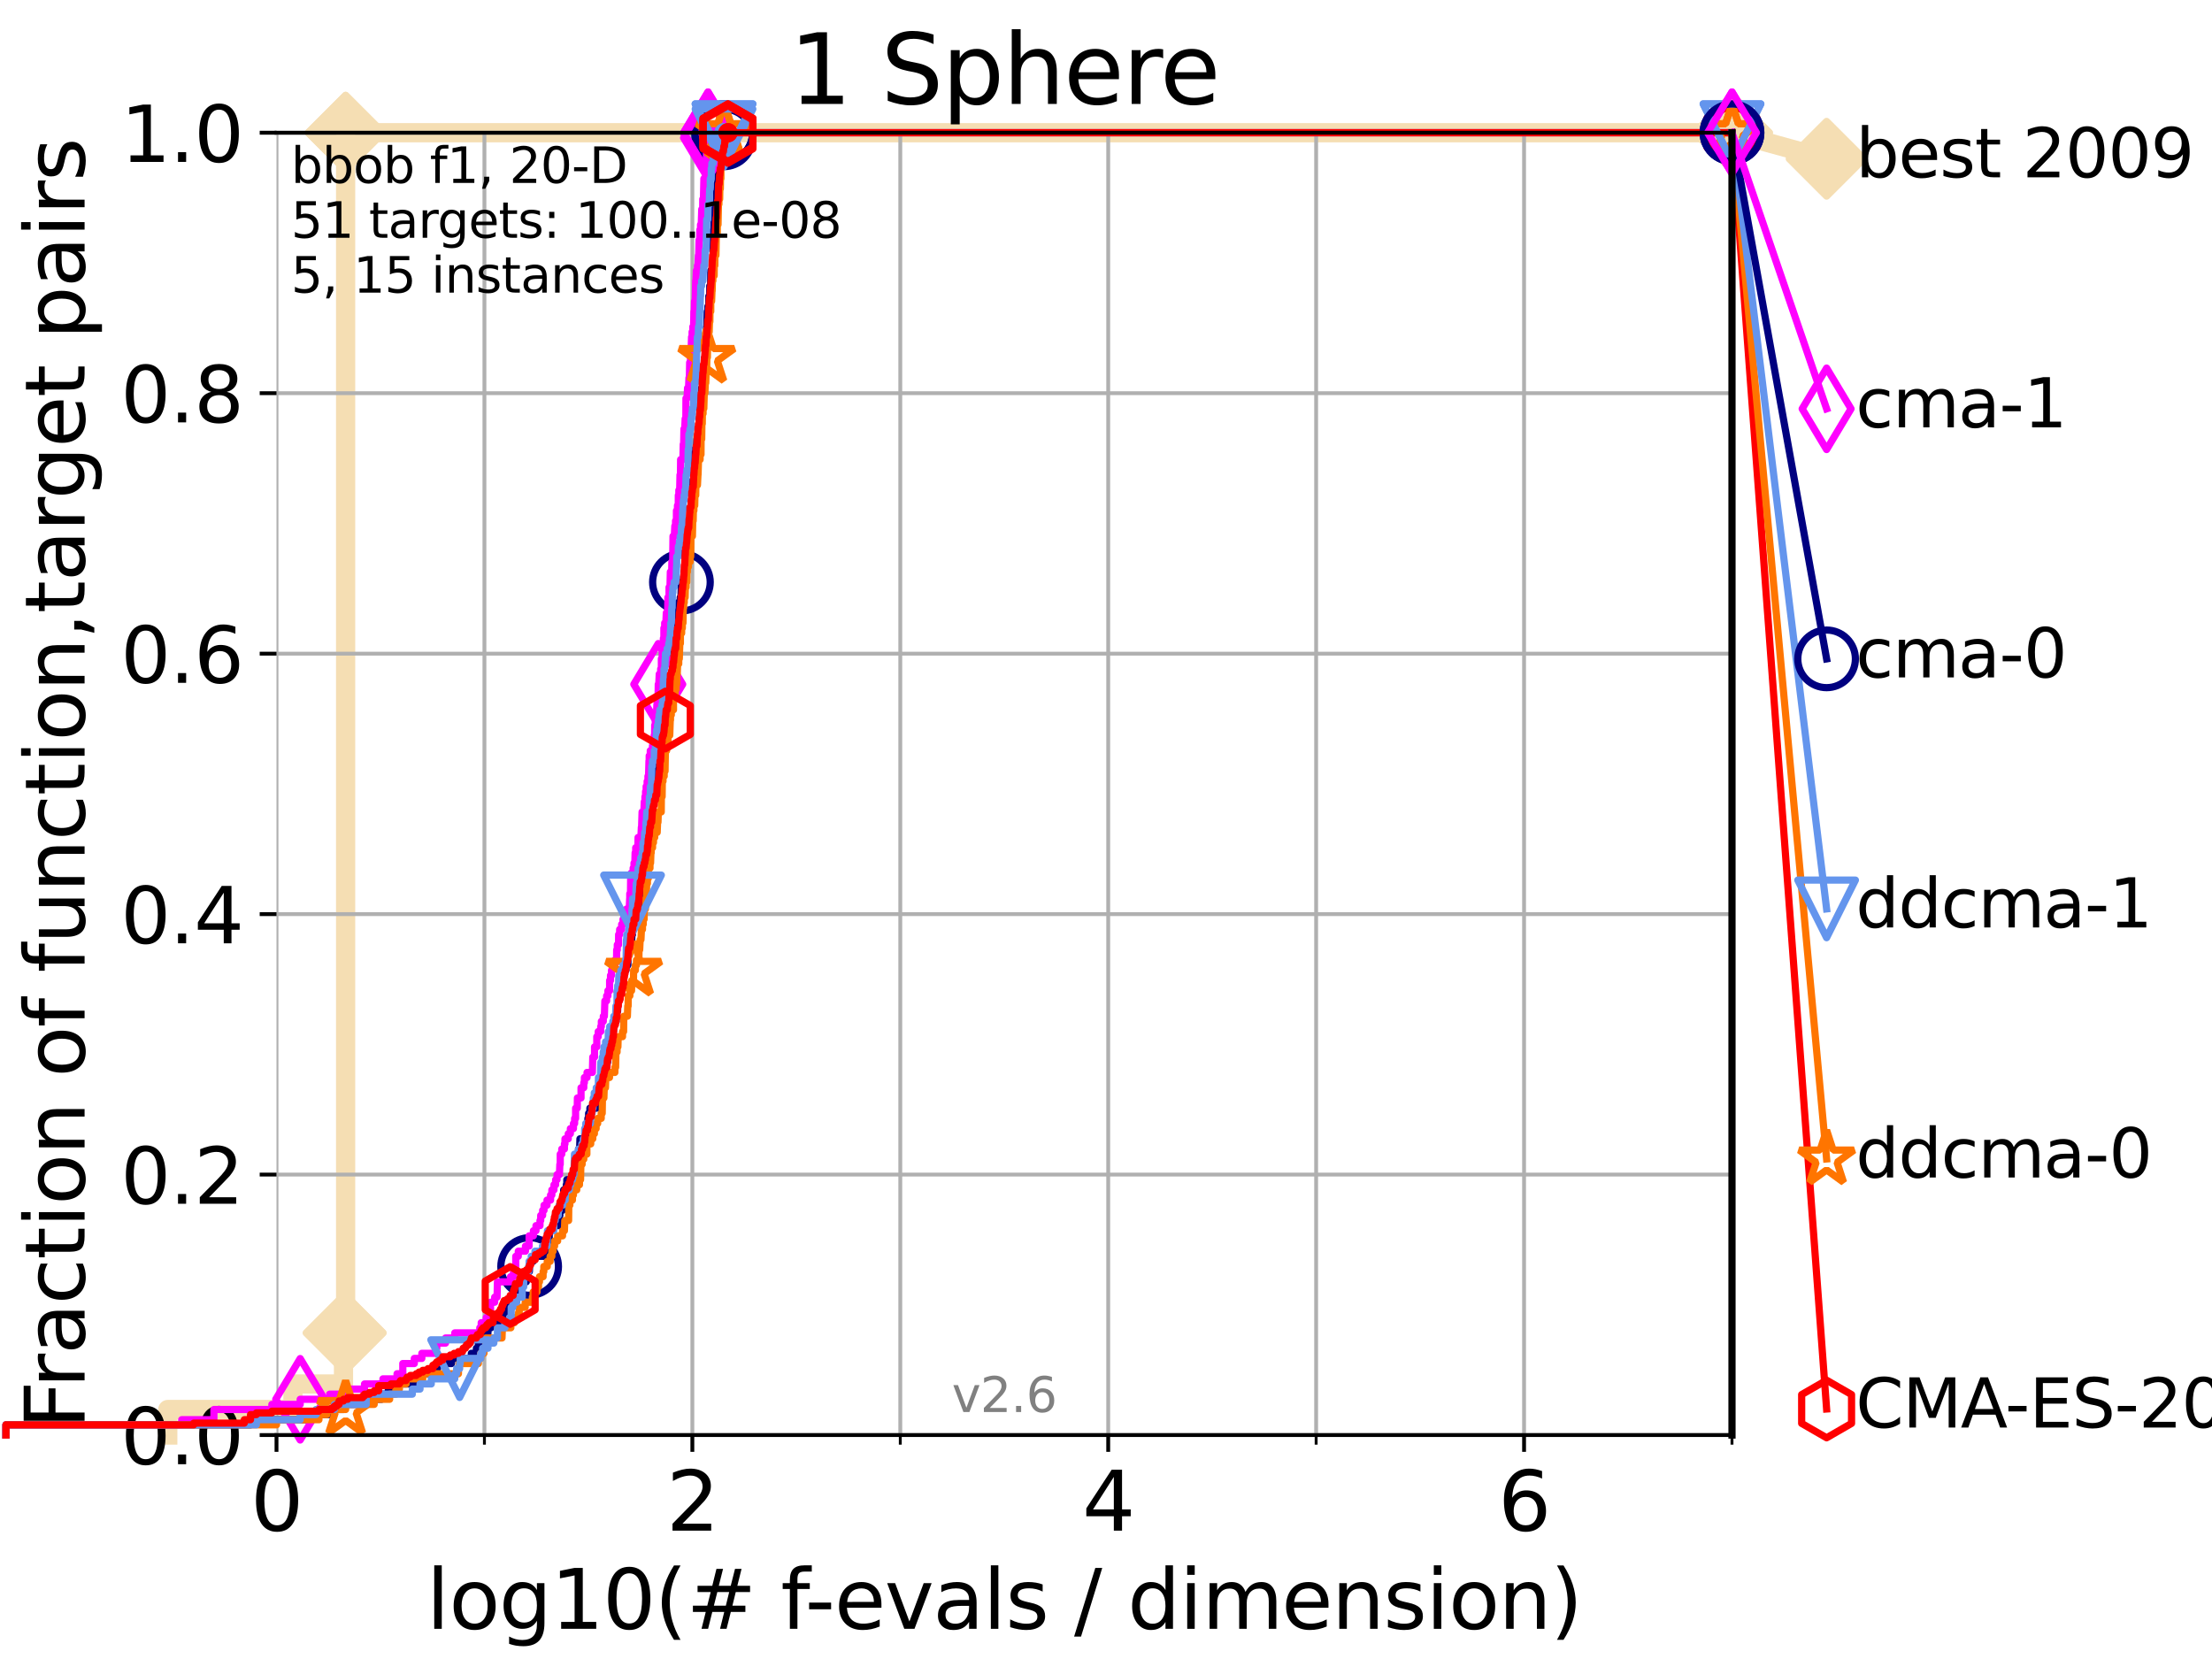 <?xml version="1.0" encoding="utf-8" standalone="no"?>
<!DOCTYPE svg PUBLIC "-//W3C//DTD SVG 1.1//EN"
  "http://www.w3.org/Graphics/SVG/1.1/DTD/svg11.dtd">
<svg xmlns:xlink="http://www.w3.org/1999/xlink" width="460.8pt" height="345.6pt" viewBox="0 0 460.8 345.6" xmlns="http://www.w3.org/2000/svg" version="1.1">
 <defs>
  <style type="text/css">*{stroke-linejoin: round; stroke-linecap: butt}</style>
 </defs>
 <g id="figure_1">
  <g id="patch_1">
   <path d="M 0 345.6 
L 460.8 345.6 
L 460.8 0 
L 0 0 
z
" style="fill: #ffffff"/>
  </g>
  <g id="axes_1">
   <g id="patch_2">
    <path d="M 57.6 298.944 
L 360.806 298.944 
L 360.806 27.648 
L 57.6 27.648 
z
" style="fill: #ffffff"/>
   </g>
   <g id="line2d_1">
    <path d="M 34.951 298.944 
L 34.951 293.624 
L 61.03 293.624 
L 61.03 288.305 
L 71.557 288.305 
L 71.557 277.666 
L 72 277.666 
L 72 27.648 
L 360.806 27.648 
" style="fill: none; stroke: #f5deb3; stroke-width: 4; stroke-linecap: square"/>
   </g>
   <g id="line2d_2">
    <defs>
     <path id="m0147b653cc" d="M -0 7.778 
L 7.778 0 
L 0 -7.778 
L -7.778 -0 
z
" style="stroke: #f5deb3; stroke-width: 1.5; stroke-linejoin: miter"/>
    </defs>
    <g>
     <use xlink:href="#m0147b653cc" x="71.557" y="277.666" style="fill: #f5deb3; stroke: #f5deb3; stroke-width: 1.5; stroke-linejoin: miter"/>
     <use xlink:href="#m0147b653cc" x="72" y="277.666" style="fill: #f5deb3; stroke: #f5deb3; stroke-width: 1.5; stroke-linejoin: miter"/>
     <use xlink:href="#m0147b653cc" x="72" y="277.666" style="fill: #f5deb3; stroke: #f5deb3; stroke-width: 1.5; stroke-linejoin: miter"/>
     <use xlink:href="#m0147b653cc" x="72" y="27.648" style="fill: #f5deb3; stroke: #f5deb3; stroke-width: 1.5; stroke-linejoin: miter"/>
     <use xlink:href="#m0147b653cc" x="72" y="27.648" style="fill: #f5deb3; stroke: #f5deb3; stroke-width: 1.5; stroke-linejoin: miter"/>
     <use xlink:href="#m0147b653cc" x="360.806" y="27.648" style="fill: #f5deb3; stroke: #f5deb3; stroke-width: 1.5; stroke-linejoin: miter"/>
    </g>
   </g>
   <g id="line2d_3">
    <path style="fill: none; stroke: #f5deb3; stroke-width: 4; stroke-linecap: square"/>
    <g/>
   </g>
   <g id="line2d_4">
    <path d="M 360.806 27.648 
L 380.515 33.074 
" style="fill: none; stroke: #f5deb3; stroke-width: 4; stroke-linecap: square"/>
    <g>
     <use xlink:href="#m0147b653cc" x="360.806" y="27.648" style="fill: #f5deb3; stroke: #f5deb3; stroke-width: 1.5; stroke-linejoin: miter"/>
     <use xlink:href="#m0147b653cc" x="380.515" y="33.074" style="fill: #f5deb3; stroke: #f5deb3; stroke-width: 1.5; stroke-linejoin: miter"/>
    </g>
   </g>
   <g id="matplotlib.axis_1">
    <g id="xtick_1">
     <g id="line2d_5">
      <path d="M 57.6 298.944 
L 57.6 27.648 
" clip-path="url(#p4d673113ce)" style="fill: none; stroke: #b0b0b0; stroke-width: 0.8; stroke-linecap: square"/>
     </g>
     <g id="line2d_6">
      <defs>
       <path id="m0c6446186d" d="M 0 0 
L 0 3.5 
" style="stroke: #000000; stroke-width: 0.8"/>
      </defs>
      <g>
       <use xlink:href="#m0c6446186d" x="57.6" y="298.944" style="stroke: #000000; stroke-width: 0.8"/>
      </g>
     </g>
     <g id="text_1">
      <!-- 0 -->
      <g transform="translate(52.192 318.861)scale(0.17 -0.17)">
       <defs>
        <path id="DejaVuSans-30" d="M 2034 4250 
Q 1547 4250 1301 3770 
Q 1056 3291 1056 2328 
Q 1056 1369 1301 889 
Q 1547 409 2034 409 
Q 2525 409 2770 889 
Q 3016 1369 3016 2328 
Q 3016 3291 2770 3770 
Q 2525 4250 2034 4250 
z
M 2034 4750 
Q 2819 4750 3233 4129 
Q 3647 3509 3647 2328 
Q 3647 1150 3233 529 
Q 2819 -91 2034 -91 
Q 1250 -91 836 529 
Q 422 1150 422 2328 
Q 422 3509 836 4129 
Q 1250 4750 2034 4750 
z
" transform="scale(0.016)"/>
       </defs>
       <use xlink:href="#DejaVuSans-30"/>
      </g>
     </g>
    </g>
    <g id="xtick_2">
     <g id="line2d_7">
      <path d="M 144.23 298.944 
L 144.23 27.648 
" clip-path="url(#p4d673113ce)" style="fill: none; stroke: #b0b0b0; stroke-width: 0.8; stroke-linecap: square"/>
     </g>
     <g id="line2d_8">
      <g>
       <use xlink:href="#m0c6446186d" x="144.23" y="298.944" style="stroke: #000000; stroke-width: 0.8"/>
      </g>
     </g>
     <g id="text_2">
      <!-- 2 -->
      <g transform="translate(138.822 318.861)scale(0.17 -0.17)">
       <defs>
        <path id="DejaVuSans-32" d="M 1228 531 
L 3431 531 
L 3431 0 
L 469 0 
L 469 531 
Q 828 903 1448 1529 
Q 2069 2156 2228 2338 
Q 2531 2678 2651 2914 
Q 2772 3150 2772 3378 
Q 2772 3750 2511 3984 
Q 2250 4219 1831 4219 
Q 1534 4219 1204 4116 
Q 875 4013 500 3803 
L 500 4441 
Q 881 4594 1212 4672 
Q 1544 4750 1819 4750 
Q 2544 4750 2975 4387 
Q 3406 4025 3406 3419 
Q 3406 3131 3298 2873 
Q 3191 2616 2906 2266 
Q 2828 2175 2409 1742 
Q 1991 1309 1228 531 
z
" transform="scale(0.016)"/>
       </defs>
       <use xlink:href="#DejaVuSans-32"/>
      </g>
     </g>
    </g>
    <g id="xtick_3">
     <g id="line2d_9">
      <path d="M 230.861 298.944 
L 230.861 27.648 
" clip-path="url(#p4d673113ce)" style="fill: none; stroke: #b0b0b0; stroke-width: 0.8; stroke-linecap: square"/>
     </g>
     <g id="line2d_10">
      <g>
       <use xlink:href="#m0c6446186d" x="230.861" y="298.944" style="stroke: #000000; stroke-width: 0.8"/>
      </g>
     </g>
     <g id="text_3">
      <!-- 4 -->
      <g transform="translate(225.453 318.861)scale(0.17 -0.17)">
       <defs>
        <path id="DejaVuSans-34" d="M 2419 4116 
L 825 1625 
L 2419 1625 
L 2419 4116 
z
M 2253 4666 
L 3047 4666 
L 3047 1625 
L 3713 1625 
L 3713 1100 
L 3047 1100 
L 3047 0 
L 2419 0 
L 2419 1100 
L 313 1100 
L 313 1709 
L 2253 4666 
z
" transform="scale(0.016)"/>
       </defs>
       <use xlink:href="#DejaVuSans-34"/>
      </g>
     </g>
    </g>
    <g id="xtick_4">
     <g id="line2d_11">
      <path d="M 317.491 298.944 
L 317.491 27.648 
" clip-path="url(#p4d673113ce)" style="fill: none; stroke: #b0b0b0; stroke-width: 0.8; stroke-linecap: square"/>
     </g>
     <g id="line2d_12">
      <g>
       <use xlink:href="#m0c6446186d" x="317.491" y="298.944" style="stroke: #000000; stroke-width: 0.8"/>
      </g>
     </g>
     <g id="text_4">
      <!-- 6 -->
      <g transform="translate(312.083 318.861)scale(0.17 -0.17)">
       <defs>
        <path id="DejaVuSans-36" d="M 2113 2584 
Q 1688 2584 1439 2293 
Q 1191 2003 1191 1497 
Q 1191 994 1439 701 
Q 1688 409 2113 409 
Q 2538 409 2786 701 
Q 3034 994 3034 1497 
Q 3034 2003 2786 2293 
Q 2538 2584 2113 2584 
z
M 3366 4563 
L 3366 3988 
Q 3128 4100 2886 4159 
Q 2644 4219 2406 4219 
Q 1781 4219 1451 3797 
Q 1122 3375 1075 2522 
Q 1259 2794 1537 2939 
Q 1816 3084 2150 3084 
Q 2853 3084 3261 2657 
Q 3669 2231 3669 1497 
Q 3669 778 3244 343 
Q 2819 -91 2113 -91 
Q 1303 -91 875 529 
Q 447 1150 447 2328 
Q 447 3434 972 4092 
Q 1497 4750 2381 4750 
Q 2619 4750 2861 4703 
Q 3103 4656 3366 4563 
z
" transform="scale(0.016)"/>
       </defs>
       <use xlink:href="#DejaVuSans-36"/>
      </g>
     </g>
    </g>
    <g id="xtick_5">
     <g id="line2d_13">
      <path d="M 100.915 298.944 
L 100.915 27.648 
" clip-path="url(#p4d673113ce)" style="fill: none; stroke: #b0b0b0; stroke-width: 0.8; stroke-linecap: square"/>
     </g>
     <g id="line2d_14">
      <defs>
       <path id="m4c76a7666b" d="M 0 0 
L 0 2 
" style="stroke: #000000; stroke-width: 0.6"/>
      </defs>
      <g>
       <use xlink:href="#m4c76a7666b" x="100.915" y="298.944" style="stroke: #000000; stroke-width: 0.6"/>
      </g>
     </g>
    </g>
    <g id="xtick_6">
     <g id="line2d_15">
      <path d="M 187.546 298.944 
L 187.546 27.648 
" clip-path="url(#p4d673113ce)" style="fill: none; stroke: #b0b0b0; stroke-width: 0.8; stroke-linecap: square"/>
     </g>
     <g id="line2d_16">
      <g>
       <use xlink:href="#m4c76a7666b" x="187.546" y="298.944" style="stroke: #000000; stroke-width: 0.6"/>
      </g>
     </g>
    </g>
    <g id="xtick_7">
     <g id="line2d_17">
      <path d="M 274.176 298.944 
L 274.176 27.648 
" clip-path="url(#p4d673113ce)" style="fill: none; stroke: #b0b0b0; stroke-width: 0.8; stroke-linecap: square"/>
     </g>
     <g id="line2d_18">
      <g>
       <use xlink:href="#m4c76a7666b" x="274.176" y="298.944" style="stroke: #000000; stroke-width: 0.6"/>
      </g>
     </g>
    </g>
    <g id="xtick_8">
     <g id="line2d_19">
      <path d="M 360.806 298.944 
L 360.806 27.648 
" clip-path="url(#p4d673113ce)" style="fill: none; stroke: #b0b0b0; stroke-width: 0.8; stroke-linecap: square"/>
     </g>
     <g id="line2d_20">
      <g>
       <use xlink:href="#m4c76a7666b" x="360.806" y="298.944" style="stroke: #000000; stroke-width: 0.6"/>
      </g>
     </g>
    </g>
    <g id="text_5">
     <!-- log10(# f-evals / dimension) -->
     <g transform="translate(88.823 339.314)scale(0.17 -0.17)">
      <defs>
       <path id="DejaVuSans-6c" d="M 603 4863 
L 1178 4863 
L 1178 0 
L 603 0 
L 603 4863 
z
" transform="scale(0.016)"/>
       <path id="DejaVuSans-6f" d="M 1959 3097 
Q 1497 3097 1228 2736 
Q 959 2375 959 1747 
Q 959 1119 1226 758 
Q 1494 397 1959 397 
Q 2419 397 2687 759 
Q 2956 1122 2956 1747 
Q 2956 2369 2687 2733 
Q 2419 3097 1959 3097 
z
M 1959 3584 
Q 2709 3584 3137 3096 
Q 3566 2609 3566 1747 
Q 3566 888 3137 398 
Q 2709 -91 1959 -91 
Q 1206 -91 779 398 
Q 353 888 353 1747 
Q 353 2609 779 3096 
Q 1206 3584 1959 3584 
z
" transform="scale(0.016)"/>
       <path id="DejaVuSans-67" d="M 2906 1791 
Q 2906 2416 2648 2759 
Q 2391 3103 1925 3103 
Q 1463 3103 1205 2759 
Q 947 2416 947 1791 
Q 947 1169 1205 825 
Q 1463 481 1925 481 
Q 2391 481 2648 825 
Q 2906 1169 2906 1791 
z
M 3481 434 
Q 3481 -459 3084 -895 
Q 2688 -1331 1869 -1331 
Q 1566 -1331 1297 -1286 
Q 1028 -1241 775 -1147 
L 775 -588 
Q 1028 -725 1275 -790 
Q 1522 -856 1778 -856 
Q 2344 -856 2625 -561 
Q 2906 -266 2906 331 
L 2906 616 
Q 2728 306 2450 153 
Q 2172 0 1784 0 
Q 1141 0 747 490 
Q 353 981 353 1791 
Q 353 2603 747 3093 
Q 1141 3584 1784 3584 
Q 2172 3584 2450 3431 
Q 2728 3278 2906 2969 
L 2906 3500 
L 3481 3500 
L 3481 434 
z
" transform="scale(0.016)"/>
       <path id="DejaVuSans-31" d="M 794 531 
L 1825 531 
L 1825 4091 
L 703 3866 
L 703 4441 
L 1819 4666 
L 2450 4666 
L 2450 531 
L 3481 531 
L 3481 0 
L 794 0 
L 794 531 
z
" transform="scale(0.016)"/>
       <path id="DejaVuSans-28" d="M 1984 4856 
Q 1566 4138 1362 3434 
Q 1159 2731 1159 2009 
Q 1159 1288 1364 580 
Q 1569 -128 1984 -844 
L 1484 -844 
Q 1016 -109 783 600 
Q 550 1309 550 2009 
Q 550 2706 781 3412 
Q 1013 4119 1484 4856 
L 1984 4856 
z
" transform="scale(0.016)"/>
       <path id="DejaVuSans-23" d="M 3272 2816 
L 2363 2816 
L 2100 1772 
L 3016 1772 
L 3272 2816 
z
M 2803 4594 
L 2478 3297 
L 3391 3297 
L 3719 4594 
L 4219 4594 
L 3897 3297 
L 4872 3297 
L 4872 2816 
L 3775 2816 
L 3519 1772 
L 4513 1772 
L 4513 1294 
L 3397 1294 
L 3072 0 
L 2572 0 
L 2894 1294 
L 1978 1294 
L 1656 0 
L 1153 0 
L 1478 1294 
L 494 1294 
L 494 1772 
L 1594 1772 
L 1856 2816 
L 850 2816 
L 850 3297 
L 1978 3297 
L 2297 4594 
L 2803 4594 
z
" transform="scale(0.016)"/>
       <path id="DejaVuSans-20" transform="scale(0.016)"/>
       <path id="DejaVuSans-66" d="M 2375 4863 
L 2375 4384 
L 1825 4384 
Q 1516 4384 1395 4259 
Q 1275 4134 1275 3809 
L 1275 3500 
L 2222 3500 
L 2222 3053 
L 1275 3053 
L 1275 0 
L 697 0 
L 697 3053 
L 147 3053 
L 147 3500 
L 697 3500 
L 697 3744 
Q 697 4328 969 4595 
Q 1241 4863 1831 4863 
L 2375 4863 
z
" transform="scale(0.016)"/>
       <path id="DejaVuSans-2d" d="M 313 2009 
L 1997 2009 
L 1997 1497 
L 313 1497 
L 313 2009 
z
" transform="scale(0.016)"/>
       <path id="DejaVuSans-65" d="M 3597 1894 
L 3597 1613 
L 953 1613 
Q 991 1019 1311 708 
Q 1631 397 2203 397 
Q 2534 397 2845 478 
Q 3156 559 3463 722 
L 3463 178 
Q 3153 47 2828 -22 
Q 2503 -91 2169 -91 
Q 1331 -91 842 396 
Q 353 884 353 1716 
Q 353 2575 817 3079 
Q 1281 3584 2069 3584 
Q 2775 3584 3186 3129 
Q 3597 2675 3597 1894 
z
M 3022 2063 
Q 3016 2534 2758 2815 
Q 2500 3097 2075 3097 
Q 1594 3097 1305 2825 
Q 1016 2553 972 2059 
L 3022 2063 
z
" transform="scale(0.016)"/>
       <path id="DejaVuSans-76" d="M 191 3500 
L 800 3500 
L 1894 563 
L 2988 3500 
L 3597 3500 
L 2284 0 
L 1503 0 
L 191 3500 
z
" transform="scale(0.016)"/>
       <path id="DejaVuSans-61" d="M 2194 1759 
Q 1497 1759 1228 1600 
Q 959 1441 959 1056 
Q 959 750 1161 570 
Q 1363 391 1709 391 
Q 2188 391 2477 730 
Q 2766 1069 2766 1631 
L 2766 1759 
L 2194 1759 
z
M 3341 1997 
L 3341 0 
L 2766 0 
L 2766 531 
Q 2569 213 2275 61 
Q 1981 -91 1556 -91 
Q 1019 -91 701 211 
Q 384 513 384 1019 
Q 384 1609 779 1909 
Q 1175 2209 1959 2209 
L 2766 2209 
L 2766 2266 
Q 2766 2663 2505 2880 
Q 2244 3097 1772 3097 
Q 1472 3097 1187 3025 
Q 903 2953 641 2809 
L 641 3341 
Q 956 3463 1253 3523 
Q 1550 3584 1831 3584 
Q 2591 3584 2966 3190 
Q 3341 2797 3341 1997 
z
" transform="scale(0.016)"/>
       <path id="DejaVuSans-73" d="M 2834 3397 
L 2834 2853 
Q 2591 2978 2328 3040 
Q 2066 3103 1784 3103 
Q 1356 3103 1142 2972 
Q 928 2841 928 2578 
Q 928 2378 1081 2264 
Q 1234 2150 1697 2047 
L 1894 2003 
Q 2506 1872 2764 1633 
Q 3022 1394 3022 966 
Q 3022 478 2636 193 
Q 2250 -91 1575 -91 
Q 1294 -91 989 -36 
Q 684 19 347 128 
L 347 722 
Q 666 556 975 473 
Q 1284 391 1588 391 
Q 1994 391 2212 530 
Q 2431 669 2431 922 
Q 2431 1156 2273 1281 
Q 2116 1406 1581 1522 
L 1381 1569 
Q 847 1681 609 1914 
Q 372 2147 372 2553 
Q 372 3047 722 3315 
Q 1072 3584 1716 3584 
Q 2034 3584 2315 3537 
Q 2597 3491 2834 3397 
z
" transform="scale(0.016)"/>
       <path id="DejaVuSans-2f" d="M 1625 4666 
L 2156 4666 
L 531 -594 
L 0 -594 
L 1625 4666 
z
" transform="scale(0.016)"/>
       <path id="DejaVuSans-64" d="M 2906 2969 
L 2906 4863 
L 3481 4863 
L 3481 0 
L 2906 0 
L 2906 525 
Q 2725 213 2448 61 
Q 2172 -91 1784 -91 
Q 1150 -91 751 415 
Q 353 922 353 1747 
Q 353 2572 751 3078 
Q 1150 3584 1784 3584 
Q 2172 3584 2448 3432 
Q 2725 3281 2906 2969 
z
M 947 1747 
Q 947 1113 1208 752 
Q 1469 391 1925 391 
Q 2381 391 2643 752 
Q 2906 1113 2906 1747 
Q 2906 2381 2643 2742 
Q 2381 3103 1925 3103 
Q 1469 3103 1208 2742 
Q 947 2381 947 1747 
z
" transform="scale(0.016)"/>
       <path id="DejaVuSans-69" d="M 603 3500 
L 1178 3500 
L 1178 0 
L 603 0 
L 603 3500 
z
M 603 4863 
L 1178 4863 
L 1178 4134 
L 603 4134 
L 603 4863 
z
" transform="scale(0.016)"/>
       <path id="DejaVuSans-6d" d="M 3328 2828 
Q 3544 3216 3844 3400 
Q 4144 3584 4550 3584 
Q 5097 3584 5394 3201 
Q 5691 2819 5691 2113 
L 5691 0 
L 5113 0 
L 5113 2094 
Q 5113 2597 4934 2840 
Q 4756 3084 4391 3084 
Q 3944 3084 3684 2787 
Q 3425 2491 3425 1978 
L 3425 0 
L 2847 0 
L 2847 2094 
Q 2847 2600 2669 2842 
Q 2491 3084 2119 3084 
Q 1678 3084 1418 2786 
Q 1159 2488 1159 1978 
L 1159 0 
L 581 0 
L 581 3500 
L 1159 3500 
L 1159 2956 
Q 1356 3278 1631 3431 
Q 1906 3584 2284 3584 
Q 2666 3584 2933 3390 
Q 3200 3197 3328 2828 
z
" transform="scale(0.016)"/>
       <path id="DejaVuSans-6e" d="M 3513 2113 
L 3513 0 
L 2938 0 
L 2938 2094 
Q 2938 2591 2744 2837 
Q 2550 3084 2163 3084 
Q 1697 3084 1428 2787 
Q 1159 2491 1159 1978 
L 1159 0 
L 581 0 
L 581 3500 
L 1159 3500 
L 1159 2956 
Q 1366 3272 1645 3428 
Q 1925 3584 2291 3584 
Q 2894 3584 3203 3211 
Q 3513 2838 3513 2113 
z
" transform="scale(0.016)"/>
       <path id="DejaVuSans-29" d="M 513 4856 
L 1013 4856 
Q 1481 4119 1714 3412 
Q 1947 2706 1947 2009 
Q 1947 1309 1714 600 
Q 1481 -109 1013 -844 
L 513 -844 
Q 928 -128 1133 580 
Q 1338 1288 1338 2009 
Q 1338 2731 1133 3434 
Q 928 4138 513 4856 
z
" transform="scale(0.016)"/>
      </defs>
      <use xlink:href="#DejaVuSans-6c"/>
      <use xlink:href="#DejaVuSans-6f" x="27.783"/>
      <use xlink:href="#DejaVuSans-67" x="88.965"/>
      <use xlink:href="#DejaVuSans-31" x="152.441"/>
      <use xlink:href="#DejaVuSans-30" x="216.064"/>
      <use xlink:href="#DejaVuSans-28" x="279.688"/>
      <use xlink:href="#DejaVuSans-23" x="318.701"/>
      <use xlink:href="#DejaVuSans-20" x="402.49"/>
      <use xlink:href="#DejaVuSans-66" x="434.277"/>
      <use xlink:href="#DejaVuSans-2d" x="463.982"/>
      <use xlink:href="#DejaVuSans-65" x="500.066"/>
      <use xlink:href="#DejaVuSans-76" x="561.59"/>
      <use xlink:href="#DejaVuSans-61" x="620.77"/>
      <use xlink:href="#DejaVuSans-6c" x="682.049"/>
      <use xlink:href="#DejaVuSans-73" x="709.832"/>
      <use xlink:href="#DejaVuSans-20" x="761.932"/>
      <use xlink:href="#DejaVuSans-2f" x="793.719"/>
      <use xlink:href="#DejaVuSans-20" x="827.41"/>
      <use xlink:href="#DejaVuSans-64" x="859.197"/>
      <use xlink:href="#DejaVuSans-69" x="922.674"/>
      <use xlink:href="#DejaVuSans-6d" x="950.457"/>
      <use xlink:href="#DejaVuSans-65" x="1047.869"/>
      <use xlink:href="#DejaVuSans-6e" x="1109.393"/>
      <use xlink:href="#DejaVuSans-73" x="1172.771"/>
      <use xlink:href="#DejaVuSans-69" x="1224.871"/>
      <use xlink:href="#DejaVuSans-6f" x="1252.654"/>
      <use xlink:href="#DejaVuSans-6e" x="1313.836"/>
      <use xlink:href="#DejaVuSans-29" x="1377.215"/>
     </g>
    </g>
   </g>
   <g id="matplotlib.axis_2">
    <g id="ytick_1">
     <g id="line2d_21">
      <path d="M 57.6 298.944 
L 360.806 298.944 
" clip-path="url(#p4d673113ce)" style="fill: none; stroke: #b0b0b0; stroke-width: 0.8; stroke-linecap: square"/>
     </g>
     <g id="line2d_22">
      <defs>
       <path id="mbd8f075208" d="M 0 0 
L -3.5 0 
" style="stroke: #000000; stroke-width: 0.8"/>
      </defs>
      <g>
       <use xlink:href="#mbd8f075208" x="57.6" y="298.944" style="stroke: #000000; stroke-width: 0.8"/>
      </g>
     </g>
     <g id="text_6">
      <!-- 0.0 -->
      <g transform="translate(25.155 305.023)scale(0.16 -0.16)">
       <defs>
        <path id="DejaVuSans-2e" d="M 684 794 
L 1344 794 
L 1344 0 
L 684 0 
L 684 794 
z
" transform="scale(0.016)"/>
       </defs>
       <use xlink:href="#DejaVuSans-30"/>
       <use xlink:href="#DejaVuSans-2e" x="63.623"/>
       <use xlink:href="#DejaVuSans-30" x="95.41"/>
      </g>
     </g>
    </g>
    <g id="ytick_2">
     <g id="line2d_23">
      <path d="M 57.6 244.685 
L 360.806 244.685 
" clip-path="url(#p4d673113ce)" style="fill: none; stroke: #b0b0b0; stroke-width: 0.8; stroke-linecap: square"/>
     </g>
     <g id="line2d_24">
      <g>
       <use xlink:href="#mbd8f075208" x="57.6" y="244.685" style="stroke: #000000; stroke-width: 0.8"/>
      </g>
     </g>
     <g id="text_7">
      <!-- 0.2 -->
      <g transform="translate(25.155 250.764)scale(0.16 -0.16)">
       <use xlink:href="#DejaVuSans-30"/>
       <use xlink:href="#DejaVuSans-2e" x="63.623"/>
       <use xlink:href="#DejaVuSans-32" x="95.41"/>
      </g>
     </g>
    </g>
    <g id="ytick_3">
     <g id="line2d_25">
      <path d="M 57.6 190.426 
L 360.806 190.426 
" clip-path="url(#p4d673113ce)" style="fill: none; stroke: #b0b0b0; stroke-width: 0.8; stroke-linecap: square"/>
     </g>
     <g id="line2d_26">
      <g>
       <use xlink:href="#mbd8f075208" x="57.6" y="190.426" style="stroke: #000000; stroke-width: 0.8"/>
      </g>
     </g>
     <g id="text_8">
      <!-- 0.4 -->
      <g transform="translate(25.155 196.504)scale(0.16 -0.16)">
       <use xlink:href="#DejaVuSans-30"/>
       <use xlink:href="#DejaVuSans-2e" x="63.623"/>
       <use xlink:href="#DejaVuSans-34" x="95.41"/>
      </g>
     </g>
    </g>
    <g id="ytick_4">
     <g id="line2d_27">
      <path d="M 57.6 136.166 
L 360.806 136.166 
" clip-path="url(#p4d673113ce)" style="fill: none; stroke: #b0b0b0; stroke-width: 0.8; stroke-linecap: square"/>
     </g>
     <g id="line2d_28">
      <g>
       <use xlink:href="#mbd8f075208" x="57.6" y="136.166" style="stroke: #000000; stroke-width: 0.8"/>
      </g>
     </g>
     <g id="text_9">
      <!-- 0.6 -->
      <g transform="translate(25.155 142.245)scale(0.16 -0.16)">
       <use xlink:href="#DejaVuSans-30"/>
       <use xlink:href="#DejaVuSans-2e" x="63.623"/>
       <use xlink:href="#DejaVuSans-36" x="95.41"/>
      </g>
     </g>
    </g>
    <g id="ytick_5">
     <g id="line2d_29">
      <path d="M 57.6 81.907 
L 360.806 81.907 
" clip-path="url(#p4d673113ce)" style="fill: none; stroke: #b0b0b0; stroke-width: 0.8; stroke-linecap: square"/>
     </g>
     <g id="line2d_30">
      <g>
       <use xlink:href="#mbd8f075208" x="57.6" y="81.907" style="stroke: #000000; stroke-width: 0.8"/>
      </g>
     </g>
     <g id="text_10">
      <!-- 0.8 -->
      <g transform="translate(25.155 87.986)scale(0.16 -0.16)">
       <defs>
        <path id="DejaVuSans-38" d="M 2034 2216 
Q 1584 2216 1326 1975 
Q 1069 1734 1069 1313 
Q 1069 891 1326 650 
Q 1584 409 2034 409 
Q 2484 409 2743 651 
Q 3003 894 3003 1313 
Q 3003 1734 2745 1975 
Q 2488 2216 2034 2216 
z
M 1403 2484 
Q 997 2584 770 2862 
Q 544 3141 544 3541 
Q 544 4100 942 4425 
Q 1341 4750 2034 4750 
Q 2731 4750 3128 4425 
Q 3525 4100 3525 3541 
Q 3525 3141 3298 2862 
Q 3072 2584 2669 2484 
Q 3125 2378 3379 2068 
Q 3634 1759 3634 1313 
Q 3634 634 3220 271 
Q 2806 -91 2034 -91 
Q 1263 -91 848 271 
Q 434 634 434 1313 
Q 434 1759 690 2068 
Q 947 2378 1403 2484 
z
M 1172 3481 
Q 1172 3119 1398 2916 
Q 1625 2713 2034 2713 
Q 2441 2713 2670 2916 
Q 2900 3119 2900 3481 
Q 2900 3844 2670 4047 
Q 2441 4250 2034 4250 
Q 1625 4250 1398 4047 
Q 1172 3844 1172 3481 
z
" transform="scale(0.016)"/>
       </defs>
       <use xlink:href="#DejaVuSans-30"/>
       <use xlink:href="#DejaVuSans-2e" x="63.623"/>
       <use xlink:href="#DejaVuSans-38" x="95.41"/>
      </g>
     </g>
    </g>
    <g id="ytick_6">
     <g id="line2d_31">
      <path d="M 57.6 27.648 
L 360.806 27.648 
" clip-path="url(#p4d673113ce)" style="fill: none; stroke: #b0b0b0; stroke-width: 0.8; stroke-linecap: square"/>
     </g>
     <g id="line2d_32">
      <g>
       <use xlink:href="#mbd8f075208" x="57.6" y="27.648" style="stroke: #000000; stroke-width: 0.8"/>
      </g>
     </g>
     <g id="text_11">
      <!-- 1.0 -->
      <g transform="translate(25.155 33.727)scale(0.16 -0.16)">
       <use xlink:href="#DejaVuSans-31"/>
       <use xlink:href="#DejaVuSans-2e" x="63.623"/>
       <use xlink:href="#DejaVuSans-30" x="95.41"/>
      </g>
     </g>
    </g>
    <g id="text_12">
     <!-- Fraction of function,target pairs -->
     <g transform="translate(17.62 297.681)rotate(-90)scale(0.17 -0.17)">
      <defs>
       <path id="DejaVuSans-46" d="M 628 4666 
L 3309 4666 
L 3309 4134 
L 1259 4134 
L 1259 2759 
L 3109 2759 
L 3109 2228 
L 1259 2228 
L 1259 0 
L 628 0 
L 628 4666 
z
" transform="scale(0.016)"/>
       <path id="DejaVuSans-72" d="M 2631 2963 
Q 2534 3019 2420 3045 
Q 2306 3072 2169 3072 
Q 1681 3072 1420 2755 
Q 1159 2438 1159 1844 
L 1159 0 
L 581 0 
L 581 3500 
L 1159 3500 
L 1159 2956 
Q 1341 3275 1631 3429 
Q 1922 3584 2338 3584 
Q 2397 3584 2469 3576 
Q 2541 3569 2628 3553 
L 2631 2963 
z
" transform="scale(0.016)"/>
       <path id="DejaVuSans-63" d="M 3122 3366 
L 3122 2828 
Q 2878 2963 2633 3030 
Q 2388 3097 2138 3097 
Q 1578 3097 1268 2742 
Q 959 2388 959 1747 
Q 959 1106 1268 751 
Q 1578 397 2138 397 
Q 2388 397 2633 464 
Q 2878 531 3122 666 
L 3122 134 
Q 2881 22 2623 -34 
Q 2366 -91 2075 -91 
Q 1284 -91 818 406 
Q 353 903 353 1747 
Q 353 2603 823 3093 
Q 1294 3584 2113 3584 
Q 2378 3584 2631 3529 
Q 2884 3475 3122 3366 
z
" transform="scale(0.016)"/>
       <path id="DejaVuSans-74" d="M 1172 4494 
L 1172 3500 
L 2356 3500 
L 2356 3053 
L 1172 3053 
L 1172 1153 
Q 1172 725 1289 603 
Q 1406 481 1766 481 
L 2356 481 
L 2356 0 
L 1766 0 
Q 1100 0 847 248 
Q 594 497 594 1153 
L 594 3053 
L 172 3053 
L 172 3500 
L 594 3500 
L 594 4494 
L 1172 4494 
z
" transform="scale(0.016)"/>
       <path id="DejaVuSans-75" d="M 544 1381 
L 544 3500 
L 1119 3500 
L 1119 1403 
Q 1119 906 1312 657 
Q 1506 409 1894 409 
Q 2359 409 2629 706 
Q 2900 1003 2900 1516 
L 2900 3500 
L 3475 3500 
L 3475 0 
L 2900 0 
L 2900 538 
Q 2691 219 2414 64 
Q 2138 -91 1772 -91 
Q 1169 -91 856 284 
Q 544 659 544 1381 
z
M 1991 3584 
L 1991 3584 
z
" transform="scale(0.016)"/>
       <path id="DejaVuSans-2c" d="M 750 794 
L 1409 794 
L 1409 256 
L 897 -744 
L 494 -744 
L 750 256 
L 750 794 
z
" transform="scale(0.016)"/>
       <path id="DejaVuSans-70" d="M 1159 525 
L 1159 -1331 
L 581 -1331 
L 581 3500 
L 1159 3500 
L 1159 2969 
Q 1341 3281 1617 3432 
Q 1894 3584 2278 3584 
Q 2916 3584 3314 3078 
Q 3713 2572 3713 1747 
Q 3713 922 3314 415 
Q 2916 -91 2278 -91 
Q 1894 -91 1617 61 
Q 1341 213 1159 525 
z
M 3116 1747 
Q 3116 2381 2855 2742 
Q 2594 3103 2138 3103 
Q 1681 3103 1420 2742 
Q 1159 2381 1159 1747 
Q 1159 1113 1420 752 
Q 1681 391 2138 391 
Q 2594 391 2855 752 
Q 3116 1113 3116 1747 
z
" transform="scale(0.016)"/>
      </defs>
      <use xlink:href="#DejaVuSans-46"/>
      <use xlink:href="#DejaVuSans-72" x="50.27"/>
      <use xlink:href="#DejaVuSans-61" x="91.383"/>
      <use xlink:href="#DejaVuSans-63" x="152.662"/>
      <use xlink:href="#DejaVuSans-74" x="207.643"/>
      <use xlink:href="#DejaVuSans-69" x="246.852"/>
      <use xlink:href="#DejaVuSans-6f" x="274.635"/>
      <use xlink:href="#DejaVuSans-6e" x="335.816"/>
      <use xlink:href="#DejaVuSans-20" x="399.195"/>
      <use xlink:href="#DejaVuSans-6f" x="430.982"/>
      <use xlink:href="#DejaVuSans-66" x="492.164"/>
      <use xlink:href="#DejaVuSans-20" x="527.369"/>
      <use xlink:href="#DejaVuSans-66" x="559.156"/>
      <use xlink:href="#DejaVuSans-75" x="594.361"/>
      <use xlink:href="#DejaVuSans-6e" x="657.74"/>
      <use xlink:href="#DejaVuSans-63" x="721.119"/>
      <use xlink:href="#DejaVuSans-74" x="776.1"/>
      <use xlink:href="#DejaVuSans-69" x="815.309"/>
      <use xlink:href="#DejaVuSans-6f" x="843.092"/>
      <use xlink:href="#DejaVuSans-6e" x="904.273"/>
      <use xlink:href="#DejaVuSans-2c" x="967.652"/>
      <use xlink:href="#DejaVuSans-74" x="999.439"/>
      <use xlink:href="#DejaVuSans-61" x="1038.648"/>
      <use xlink:href="#DejaVuSans-72" x="1099.928"/>
      <use xlink:href="#DejaVuSans-67" x="1139.291"/>
      <use xlink:href="#DejaVuSans-65" x="1202.768"/>
      <use xlink:href="#DejaVuSans-74" x="1264.291"/>
      <use xlink:href="#DejaVuSans-20" x="1303.5"/>
      <use xlink:href="#DejaVuSans-70" x="1335.287"/>
      <use xlink:href="#DejaVuSans-61" x="1398.764"/>
      <use xlink:href="#DejaVuSans-69" x="1460.043"/>
      <use xlink:href="#DejaVuSans-72" x="1487.826"/>
      <use xlink:href="#DejaVuSans-73" x="1528.939"/>
     </g>
    </g>
   </g>
   <g id="line2d_33">
    <defs>
     <path id="m060455c674" d="M 0 1.5 
C 0.398 1.5 0.779 1.342 1.061 1.061 
C 1.342 0.779 1.5 0.398 1.5 0 
C 1.5 -0.398 1.342 -0.779 1.061 -1.061 
C 0.779 -1.342 0.398 -1.5 0 -1.5 
C -0.398 -1.5 -0.779 -1.342 -1.061 -1.061 
C -1.342 -0.779 -1.5 -0.398 -1.5 0 
C -1.5 0.398 -1.342 0.779 -1.061 1.061 
C -0.779 1.342 -0.398 1.5 0 1.5 
z
" style="stroke: #f5deb3"/>
    </defs>
    <g>
     <use xlink:href="#m060455c674" x="72" y="27.648" style="fill: #f5deb3; stroke: #f5deb3"/>
     <use xlink:href="#m060455c674" x="72" y="27.648" style="fill: #f5deb3; stroke: #f5deb3"/>
    </g>
   </g>
   <g id="line2d_34">
    <defs>
     <path id="ma93314bb02" d="M 0 1.5 
C 0.398 1.5 0.779 1.342 1.061 1.061 
C 1.342 0.779 1.5 0.398 1.5 0 
C 1.5 -0.398 1.342 -0.779 1.061 -1.061 
C 0.779 -1.342 0.398 -1.5 0 -1.5 
C -0.398 -1.5 -0.779 -1.342 -1.061 -1.061 
C -1.342 -0.779 -1.5 -0.398 -1.5 0 
C -1.5 0.398 -1.342 0.779 -1.061 1.061 
C -0.779 1.342 -0.398 1.5 0 1.5 
z
" style="stroke: #000080"/>
    </defs>
    <g>
     <use xlink:href="#ma93314bb02" x="150.794" y="27.648" style="fill: #000080; stroke: #000080"/>
     <use xlink:href="#ma93314bb02" x="150.794" y="27.648" style="fill: #000080; stroke: #000080"/>
    </g>
   </g>
   <g id="line2d_35">
    <path d="M 1.246 298.944 
L 1.246 296.816 
L 52.188 296.816 
L 52.188 295.752 
L 63.93 295.752 
L 63.93 294.688 
L 68.657 294.688 
L 68.657 293.624 
L 71.557 293.624 
L 71.557 292.561 
L 74.457 292.561 
L 74.457 291.497 
L 79.481 291.497 
L 79.481 290.433 
L 80.896 290.433 
L 80.896 289.369 
L 82.212 289.369 
L 82.212 288.305 
L 87.303 288.305 
L 87.303 287.241 
L 87.687 287.241 
L 87.687 286.177 
L 90.668 286.177 
L 90.668 285.113 
L 91.148 285.113 
L 91.148 284.049 
L 94.071 284.049 
L 94.071 282.985 
L 98.187 282.985 
L 98.187 281.922 
L 99.244 281.922 
L 99.244 280.858 
L 99.651 280.858 
L 99.651 279.794 
L 100.049 279.794 
L 100.049 278.73 
L 100.245 278.73 
L 100.245 277.666 
L 101.653 277.666 
L 101.653 276.602 
L 102.276 276.602 
L 102.276 275.538 
L 104.733 275.538 
L 104.809 273.41 
L 105.632 273.41 
L 105.705 271.282 
L 107.11 271.282 
L 107.177 269.155 
L 107.245 269.155 
L 107.245 268.091 
L 108.73 268.091 
L 108.73 267.027 
L 109.639 267.027 
L 109.639 265.963 
L 109.874 265.963 
L 109.874 264.899 
L 110.278 264.899 
L 110.336 262.771 
L 111.062 262.771 
L 111.062 261.707 
L 113.43 261.707 
L 113.43 260.643 
L 113.718 260.643 
L 113.718 259.579 
L 113.86 259.579 
L 113.86 258.516 
L 114.419 258.516 
L 114.419 256.388 
L 115.227 256.388 
L 115.227 255.324 
L 116.502 255.324 
L 116.543 253.196 
L 116.624 253.196 
L 116.624 252.132 
L 117.187 252.132 
L 117.187 251.068 
L 117.345 251.068 
L 117.423 247.877 
L 117.963 247.877 
L 117.963 246.813 
L 118.077 246.813 
L 118.077 245.749 
L 119.319 245.749 
L 119.319 244.685 
L 119.565 244.685 
L 119.565 243.621 
L 119.704 243.621 
L 119.704 242.557 
L 119.911 242.557 
L 119.911 241.493 
L 120.451 241.493 
L 120.518 239.365 
L 120.748 239.365 
L 120.814 237.237 
L 121.893 237.237 
L 121.893 236.174 
L 122.289 236.174 
L 122.289 234.046 
L 122.47 234.046 
L 122.47 232.982 
L 122.619 232.982 
L 122.619 231.918 
L 122.884 231.918 
L 122.884 230.854 
L 124.265 230.854 
L 124.293 228.726 
L 124.428 228.726 
L 124.428 227.662 
L 124.801 227.662 
L 124.854 225.534 
L 125.012 225.534 
L 125.012 224.471 
L 125.168 224.471 
L 125.168 223.407 
L 125.904 223.407 
L 125.904 222.343 
L 126.275 222.343 
L 126.275 221.279 
L 126.565 221.279 
L 126.565 220.215 
L 126.757 220.215 
L 126.852 217.023 
L 127.064 217.023 
L 127.064 215.959 
L 127.641 215.959 
L 127.641 214.895 
L 127.777 214.895 
L 127.844 212.768 
L 128.354 212.768 
L 128.376 210.64 
L 128.658 210.64 
L 128.722 208.512 
L 128.808 208.512 
L 128.808 207.448 
L 128.957 207.448 
L 128.957 206.384 
L 129.355 206.384 
L 129.355 205.32 
L 129.907 205.32 
L 129.907 203.192 
L 130.027 203.192 
L 130.027 202.129 
L 130.404 202.129 
L 130.404 201.065 
L 130.792 201.065 
L 130.85 198.937 
L 131.097 198.937 
L 131.097 197.873 
L 131.416 197.873 
L 131.416 196.809 
L 131.564 196.809 
L 131.637 194.681 
L 131.766 194.681 
L 131.784 192.553 
L 132.252 192.553 
L 132.27 189.362 
L 132.464 189.362 
L 132.464 188.298 
L 133.357 188.298 
L 133.407 185.106 
L 133.689 185.106 
L 133.689 181.914 
L 133.82 181.914 
L 133.886 179.787 
L 134.113 179.787 
L 134.113 178.723 
L 134.273 178.723 
L 134.273 177.659 
L 134.384 177.659 
L 134.384 176.595 
L 134.855 176.595 
L 134.947 174.467 
L 135.162 174.467 
L 135.253 170.211 
L 135.524 170.211 
L 135.524 169.147 
L 135.776 169.147 
L 135.776 168.084 
L 135.967 168.084 
L 136.025 165.956 
L 136.083 165.956 
L 136.184 161.7 
L 136.285 161.7 
L 136.285 160.636 
L 136.584 160.636 
L 136.598 157.445 
L 137.168 157.445 
L 137.168 156.381 
L 137.507 156.381 
L 137.507 155.317 
L 137.893 155.317 
L 137.933 153.189 
L 138.233 153.189 
L 138.246 151.061 
L 138.617 151.061 
L 138.617 149.997 
L 138.731 149.997 
L 138.731 148.933 
L 138.906 148.933 
L 138.906 146.805 
L 139.068 146.805 
L 139.068 145.742 
L 139.411 145.742 
L 139.46 142.55 
L 139.76 142.55 
L 139.76 141.486 
L 139.915 141.486 
L 139.915 140.422 
L 140.138 140.422 
L 140.138 139.358 
L 140.29 139.358 
L 140.394 135.102 
L 140.417 135.102 
L 140.463 132.975 
L 140.816 132.975 
L 140.917 129.783 
L 141.129 129.783 
L 141.184 126.591 
L 141.261 126.591 
L 141.261 125.527 
L 141.697 125.527 
L 141.697 124.463 
L 141.847 124.463 
L 141.953 121.272 
L 142.405 121.272 
L 142.405 120.208 
L 142.528 120.208 
L 142.528 119.144 
L 142.693 119.144 
L 142.784 115.952 
L 143.006 115.952 
L 143.086 113.824 
L 143.206 113.824 
L 143.216 111.697 
L 143.462 111.697 
L 143.482 109.569 
L 143.657 109.569 
L 143.657 108.505 
L 143.802 108.505 
L 143.831 106.377 
L 143.984 106.377 
L 144.079 104.249 
L 144.202 104.249 
L 144.305 101.058 
L 144.352 101.058 
L 144.352 99.994 
L 144.557 99.994 
L 144.64 96.802 
L 144.704 96.802 
L 144.75 93.61 
L 145.112 93.61 
L 145.202 91.482 
L 145.477 91.482 
L 145.582 88.291 
L 145.652 88.291 
L 145.748 86.163 
L 145.774 86.163 
L 145.774 85.099 
L 145.912 85.099 
L 145.912 84.035 
L 146.023 84.035 
L 146.075 81.907 
L 146.151 81.907 
L 146.151 80.843 
L 146.379 80.843 
L 146.379 79.779 
L 146.505 79.779 
L 146.613 76.588 
L 146.753 76.588 
L 146.81 74.46 
L 146.933 74.46 
L 147.039 70.204 
L 147.128 70.204 
L 147.192 68.076 
L 147.24 68.076 
L 147.336 64.885 
L 147.479 64.885 
L 147.479 63.821 
L 147.652 63.821 
L 147.66 61.693 
L 147.847 61.693 
L 147.855 59.565 
L 148.048 59.565 
L 148.063 56.373 
L 148.413 56.373 
L 148.458 54.246 
L 148.526 54.246 
L 148.63 47.862 
L 148.697 47.862 
L 148.793 43.607 
L 148.97 43.607 
L 148.97 42.543 
L 149.202 42.543 
L 149.31 39.351 
L 149.382 39.351 
L 149.382 38.287 
L 149.538 38.287 
L 149.56 35.095 
L 149.652 35.095 
L 149.652 34.031 
L 149.785 34.031 
L 149.792 31.904 
L 150.104 31.904 
L 150.146 29.776 
L 150.391 29.776 
L 150.391 28.712 
L 150.794 28.712 
L 150.794 27.648 
L 360.806 27.648 
L 360.806 27.648 
" style="fill: none; stroke: #000080; stroke-width: 1.5; stroke-linecap: square"/>
   </g>
   <g id="line2d_36">
    <defs>
     <path id="m9f38332d3a" d="M 0 6 
C 1.591 6 3.117 5.368 4.243 4.243 
C 5.368 3.117 6 1.591 6 0 
C 6 -1.591 5.368 -3.117 4.243 -4.243 
C 3.117 -5.368 1.591 -6 0 -6 
C -1.591 -6 -3.117 -5.368 -4.243 -4.243 
C -5.368 -3.117 -6 -1.591 -6 0 
C -6 1.591 -5.368 3.117 -4.243 4.243 
C -3.117 5.368 -1.591 6 0 6 
z
" style="stroke: #000080; stroke-width: 1.5"/>
    </defs>
    <g>
     <use xlink:href="#m9f38332d3a" x="110.336" y="263.835" style="fill-opacity: 0; stroke: #000080; stroke-width: 1.5"/>
     <use xlink:href="#m9f38332d3a" x="141.953" y="121.272" style="fill-opacity: 0; stroke: #000080; stroke-width: 1.5"/>
     <use xlink:href="#m9f38332d3a" x="150.794" y="28.712" style="fill-opacity: 0; stroke: #000080; stroke-width: 1.5"/>
     <use xlink:href="#m9f38332d3a" x="150.794" y="27.648" style="fill-opacity: 0; stroke: #000080; stroke-width: 1.5"/>
     <use xlink:href="#m9f38332d3a" x="150.794" y="27.648" style="fill-opacity: 0; stroke: #000080; stroke-width: 1.5"/>
     <use xlink:href="#m9f38332d3a" x="360.806" y="27.648" style="fill-opacity: 0; stroke: #000080; stroke-width: 1.5"/>
    </g>
   </g>
   <g id="line2d_37">
    <path style="fill: none; stroke: #000080; stroke-width: 1.5; stroke-linecap: square"/>
    <g/>
   </g>
   <g id="line2d_38">
    <defs>
     <path id="mfa5032019d" d="M 0 1.5 
C 0.398 1.5 0.779 1.342 1.061 1.061 
C 1.342 0.779 1.5 0.398 1.5 0 
C 1.5 -0.398 1.342 -0.779 1.061 -1.061 
C 0.779 -1.342 0.398 -1.5 0 -1.5 
C -0.398 -1.5 -0.779 -1.342 -1.061 -1.061 
C -1.342 -0.779 -1.5 -0.398 -1.5 0 
C -1.5 0.398 -1.342 0.779 -1.061 1.061 
C -0.779 1.342 -0.398 1.5 0 1.5 
z
" style="stroke: #ff00ff"/>
    </defs>
    <g>
     <use xlink:href="#mfa5032019d" x="147.495" y="27.648" style="fill: #ff00ff; stroke: #ff00ff"/>
     <use xlink:href="#mfa5032019d" x="147.495" y="27.648" style="fill: #ff00ff; stroke: #ff00ff"/>
    </g>
   </g>
   <g id="line2d_39">
    <path d="M 1.246 298.944 
L 1.246 296.816 
L 37.851 296.816 
L 37.851 295.752 
L 44.561 295.752 
L 44.561 293.624 
L 56.635 293.624 
L 56.635 292.561 
L 62.535 292.561 
L 62.535 291.497 
L 68.657 291.497 
L 68.657 290.433 
L 72.432 290.433 
L 72.432 289.369 
L 75.933 289.369 
L 75.933 288.305 
L 79.772 288.305 
L 79.772 287.241 
L 82.713 287.241 
L 82.713 286.177 
L 83.912 286.177 
L 83.912 284.049 
L 86.307 284.049 
L 86.307 282.985 
L 87.876 282.985 
L 87.876 281.922 
L 90.83 281.922 
L 90.83 280.858 
L 90.99 280.858 
L 90.99 279.794 
L 92.812 279.794 
L 92.812 278.73 
L 94.736 278.73 
L 94.736 277.666 
L 99.95 277.666 
L 99.95 276.602 
L 100.245 276.602 
L 100.245 275.538 
L 101.288 275.538 
L 101.288 274.474 
L 102.188 274.474 
L 102.188 271.282 
L 103.047 271.282 
L 103.047 270.219 
L 103.544 270.219 
L 103.626 267.027 
L 106.35 267.027 
L 106.35 265.963 
L 106.974 265.963 
L 106.974 264.899 
L 107.245 264.899 
L 107.245 263.835 
L 107.445 263.835 
L 107.445 261.707 
L 107.97 261.707 
L 107.97 260.643 
L 109.46 260.643 
L 109.46 259.579 
L 110.221 259.579 
L 110.221 257.452 
L 111.117 257.452 
L 111.117 256.388 
L 111.656 256.388 
L 111.656 255.324 
L 112.488 255.324 
L 112.488 254.26 
L 112.64 254.26 
L 112.64 253.196 
L 113.039 253.196 
L 113.039 252.132 
L 113.333 252.132 
L 113.333 251.068 
L 113.954 251.068 
L 113.954 250.004 
L 114.692 250.004 
L 114.692 248.94 
L 114.962 248.94 
L 114.962 247.877 
L 115.402 247.877 
L 115.402 246.813 
L 115.747 246.813 
L 115.747 245.749 
L 116.044 245.749 
L 116.044 244.685 
L 116.543 244.685 
L 116.624 242.557 
L 116.706 242.557 
L 116.706 240.429 
L 117.028 240.429 
L 117.028 239.365 
L 117.579 239.365 
L 117.579 238.301 
L 117.695 238.301 
L 117.695 237.237 
L 118.376 237.237 
L 118.376 236.174 
L 118.817 236.174 
L 118.817 235.11 
L 119.46 235.11 
L 119.46 234.046 
L 119.704 234.046 
L 119.704 232.982 
L 119.911 232.982 
L 119.911 230.854 
L 120.25 230.854 
L 120.284 228.726 
L 121.041 228.726 
L 121.041 226.598 
L 121.613 226.598 
L 121.613 225.534 
L 121.738 225.534 
L 121.738 224.471 
L 122.289 224.471 
L 122.289 223.407 
L 123.403 223.407 
L 123.488 220.215 
L 123.853 220.215 
L 123.853 218.087 
L 124.32 218.087 
L 124.32 215.959 
L 124.616 215.959 
L 124.616 214.895 
L 125.142 214.895 
L 125.142 213.832 
L 125.271 213.832 
L 125.271 212.768 
L 125.679 212.768 
L 125.679 211.704 
L 125.904 211.704 
L 126.004 208.512 
L 126.372 208.512 
L 126.372 207.448 
L 126.637 207.448 
L 126.637 206.384 
L 126.994 206.384 
L 126.994 204.256 
L 127.181 204.256 
L 127.181 203.192 
L 127.389 203.192 
L 127.389 202.129 
L 127.595 202.129 
L 127.595 201.065 
L 128.09 201.065 
L 128.09 200.001 
L 128.441 200.001 
L 128.463 197.873 
L 128.593 197.873 
L 128.593 196.809 
L 128.851 196.809 
L 128.872 194.681 
L 129.083 194.681 
L 129.083 193.617 
L 129.5 193.617 
L 129.5 192.553 
L 129.786 192.553 
L 129.786 191.49 
L 130.027 191.49 
L 130.027 190.426 
L 130.521 190.426 
L 130.521 189.362 
L 131.078 189.362 
L 131.172 187.234 
L 131.191 187.234 
L 131.191 186.17 
L 131.341 186.17 
L 131.378 182.978 
L 131.453 182.978 
L 131.453 181.914 
L 131.893 181.914 
L 131.893 180.85 
L 132.073 180.85 
L 132.073 179.787 
L 132.252 179.787 
L 132.305 177.659 
L 132.429 177.659 
L 132.429 176.595 
L 132.881 176.595 
L 132.916 174.467 
L 133.507 174.467 
L 133.607 172.339 
L 133.656 172.339 
L 133.755 169.147 
L 134.129 169.147 
L 134.209 167.02 
L 134.353 167.02 
L 134.353 165.956 
L 134.479 165.956 
L 134.479 164.892 
L 134.605 164.892 
L 134.605 163.828 
L 134.808 163.828 
L 134.808 162.764 
L 134.978 162.764 
L 134.978 161.7 
L 135.101 161.7 
L 135.192 158.508 
L 135.238 158.508 
L 135.238 157.445 
L 135.464 157.445 
L 135.464 156.381 
L 135.923 156.381 
L 135.923 155.317 
L 136.228 155.317 
L 136.285 153.189 
L 136.371 153.189 
L 136.385 151.061 
L 136.485 151.061 
L 136.57 148.933 
L 136.753 148.933 
L 136.837 146.805 
L 136.892 146.805 
L 136.892 145.742 
L 137.086 145.742 
L 137.127 142.55 
L 137.236 142.55 
L 137.332 140.422 
L 137.628 140.422 
L 137.628 139.358 
L 137.774 139.358 
L 137.774 137.23 
L 137.946 137.23 
L 137.946 135.102 
L 138.129 135.102 
L 138.194 132.975 
L 138.297 132.975 
L 138.297 130.847 
L 138.464 130.847 
L 138.464 129.783 
L 138.705 129.783 
L 138.806 127.655 
L 139.093 127.655 
L 139.13 124.463 
L 139.375 124.463 
L 139.375 122.336 
L 139.569 122.336 
L 139.641 119.144 
L 139.927 119.144 
L 139.962 117.016 
L 140.127 117.016 
L 140.197 111.697 
L 140.474 111.697 
L 140.577 109.569 
L 140.725 109.569 
L 140.725 108.505 
L 140.906 108.505 
L 140.917 106.377 
L 141.129 106.377 
L 141.129 105.313 
L 141.294 105.313 
L 141.305 103.185 
L 141.415 103.185 
L 141.415 102.121 
L 141.589 102.121 
L 141.654 98.93 
L 141.751 98.93 
L 141.783 95.738 
L 142.259 95.738 
L 142.332 92.546 
L 142.415 92.546 
L 142.477 89.355 
L 142.641 89.355 
L 142.733 87.227 
L 142.875 87.227 
L 142.896 82.971 
L 143.136 82.971 
L 143.226 80.843 
L 143.433 80.843 
L 143.521 78.715 
L 143.609 78.715 
L 143.667 75.524 
L 143.831 75.524 
L 143.889 72.332 
L 143.994 72.332 
L 144.06 70.204 
L 144.174 70.204 
L 144.174 69.14 
L 144.324 69.14 
L 144.324 68.076 
L 144.483 68.076 
L 144.557 64.885 
L 144.631 64.885 
L 144.677 62.757 
L 144.823 62.757 
L 144.923 58.501 
L 144.986 58.501 
L 145.076 56.373 
L 145.291 56.373 
L 145.291 55.31 
L 145.406 55.31 
L 145.486 53.182 
L 145.547 53.182 
L 145.626 49.99 
L 145.765 49.99 
L 145.791 47.862 
L 145.929 47.862 
L 145.929 46.798 
L 146.083 46.798 
L 146.185 43.607 
L 146.379 43.607 
L 146.396 41.479 
L 146.538 41.479 
L 146.629 37.223 
L 146.949 37.223 
L 147.022 34.031 
L 147.095 34.031 
L 147.184 31.904 
L 147.24 31.904 
L 147.296 28.712 
L 147.495 28.712 
L 147.495 27.648 
L 360.806 27.648 
L 360.806 27.648 
" style="fill: none; stroke: #ff00ff; stroke-width: 1.5; stroke-linecap: square"/>
   </g>
   <g id="line2d_40">
    <defs>
     <path id="m723a621a41" d="M -0 8.485 
L 5.091 0 
L 0 -8.485 
L -5.091 -0 
z
" style="stroke: #ff00ff; stroke-width: 1.5; stroke-linejoin: miter"/>
    </defs>
    <g>
     <use xlink:href="#m723a621a41" x="62.535" y="291.497" style="fill-opacity: 0; stroke: #ff00ff; stroke-width: 1.5; stroke-linejoin: miter"/>
     <use xlink:href="#m723a621a41" x="137.127" y="142.55" style="fill-opacity: 0; stroke: #ff00ff; stroke-width: 1.5; stroke-linejoin: miter"/>
     <use xlink:href="#m723a621a41" x="147.495" y="28.712" style="fill-opacity: 0; stroke: #ff00ff; stroke-width: 1.5; stroke-linejoin: miter"/>
     <use xlink:href="#m723a621a41" x="147.495" y="27.648" style="fill-opacity: 0; stroke: #ff00ff; stroke-width: 1.5; stroke-linejoin: miter"/>
     <use xlink:href="#m723a621a41" x="147.495" y="27.648" style="fill-opacity: 0; stroke: #ff00ff; stroke-width: 1.5; stroke-linejoin: miter"/>
     <use xlink:href="#m723a621a41" x="360.806" y="27.648" style="fill-opacity: 0; stroke: #ff00ff; stroke-width: 1.5; stroke-linejoin: miter"/>
    </g>
   </g>
   <g id="line2d_41">
    <path style="fill: none; stroke: #ff00ff; stroke-width: 1.5; stroke-linecap: square"/>
    <g/>
   </g>
   <g id="line2d_42">
    <defs>
     <path id="m3558c48aa9" d="M 0 1.5 
C 0.398 1.5 0.779 1.342 1.061 1.061 
C 1.342 0.779 1.5 0.398 1.5 0 
C 1.5 -0.398 1.342 -0.779 1.061 -1.061 
C 0.779 -1.342 0.398 -1.5 0 -1.5 
C -0.398 -1.5 -0.779 -1.342 -1.061 -1.061 
C -1.342 -0.779 -1.5 -0.398 -1.5 0 
C -1.5 0.398 -1.342 0.779 -1.061 1.061 
C -0.779 1.342 -0.398 1.5 0 1.5 
z
" style="stroke: #ff7500"/>
    </defs>
    <g>
     <use xlink:href="#m3558c48aa9" x="150.893" y="27.648" style="fill: #ff7500; stroke: #ff7500"/>
     <use xlink:href="#m3558c48aa9" x="150.893" y="27.648" style="fill: #ff7500; stroke: #ff7500"/>
    </g>
   </g>
   <g id="line2d_43">
    <path d="M 1.246 298.944 
L 1.246 296.816 
L 57.6 296.816 
L 57.6 295.752 
L 66.441 295.752 
L 66.441 294.688 
L 68.127 294.688 
L 68.127 293.624 
L 72 293.624 
L 72 292.561 
L 77.95 292.561 
L 77.95 291.497 
L 81.166 291.497 
L 81.166 290.433 
L 82.464 290.433 
L 82.464 289.369 
L 83.202 289.369 
L 83.202 288.305 
L 84.596 288.305 
L 84.596 287.241 
L 88.063 287.241 
L 88.063 286.177 
L 95.503 286.177 
L 95.503 285.113 
L 95.628 285.113 
L 95.628 284.049 
L 99.651 284.049 
L 99.651 282.985 
L 100.147 282.985 
L 100.147 281.922 
L 100.821 281.922 
L 100.821 280.858 
L 101.195 280.858 
L 101.195 278.73 
L 104.579 278.73 
L 104.656 276.602 
L 106.421 276.602 
L 106.421 275.538 
L 107.177 275.538 
L 107.177 274.474 
L 108.034 274.474 
L 108.034 273.41 
L 108.163 273.41 
L 108.163 272.346 
L 109.401 272.346 
L 109.401 271.282 
L 110.897 271.282 
L 110.897 270.219 
L 111.062 270.219 
L 111.062 269.155 
L 111.868 269.155 
L 111.868 268.091 
L 112.18 268.091 
L 112.18 267.027 
L 112.386 267.027 
L 112.386 265.963 
L 113.137 265.963 
L 113.137 264.899 
L 113.284 264.899 
L 113.284 263.835 
L 114.001 263.835 
L 114.001 262.771 
L 114.602 262.771 
L 114.602 261.707 
L 114.962 261.707 
L 114.962 260.643 
L 115.227 260.643 
L 115.227 259.579 
L 115.532 259.579 
L 115.532 258.516 
L 116.17 258.516 
L 116.17 257.452 
L 117.187 257.452 
L 117.187 256.388 
L 117.579 256.388 
L 117.656 254.26 
L 118.451 254.26 
L 118.488 251.068 
L 118.708 251.068 
L 118.708 250.004 
L 119.248 250.004 
L 119.248 248.94 
L 119.46 248.94 
L 119.46 247.877 
L 120.149 247.877 
L 120.149 246.813 
L 120.716 246.813 
L 120.716 245.749 
L 120.944 245.749 
L 121.009 242.557 
L 121.266 242.557 
L 121.266 241.493 
L 121.613 241.493 
L 121.613 240.429 
L 122.259 240.429 
L 122.259 238.301 
L 123.059 238.301 
L 123.059 237.237 
L 123.488 237.237 
L 123.488 236.174 
L 123.825 236.174 
L 123.825 235.11 
L 124.184 235.11 
L 124.184 234.046 
L 124.508 234.046 
L 124.508 232.982 
L 125.245 232.982 
L 125.245 231.918 
L 125.451 231.918 
L 125.502 228.726 
L 125.805 228.726 
L 125.88 226.598 
L 126.127 226.598 
L 126.201 224.471 
L 126.97 224.471 
L 126.97 223.407 
L 128.09 223.407 
L 128.09 222.343 
L 128.244 222.343 
L 128.31 219.151 
L 128.55 219.151 
L 128.55 218.087 
L 128.722 218.087 
L 128.786 215.959 
L 129.684 215.959 
L 129.684 214.895 
L 129.907 214.895 
L 129.947 211.704 
L 130.696 211.704 
L 130.773 209.576 
L 130.85 209.576 
L 130.869 207.448 
L 131.21 207.448 
L 131.21 206.384 
L 131.564 206.384 
L 131.619 204.256 
L 131.965 204.256 
L 132.001 202.129 
L 132.358 202.129 
L 132.358 201.065 
L 132.587 201.065 
L 132.587 200.001 
L 133.086 200.001 
L 133.12 197.873 
L 133.256 197.873 
L 133.357 195.745 
L 133.524 195.745 
L 133.623 193.617 
L 133.837 193.617 
L 133.837 192.553 
L 133.999 192.553 
L 133.999 191.49 
L 134.177 191.49 
L 134.225 189.362 
L 134.448 189.362 
L 134.479 187.234 
L 134.637 187.234 
L 134.715 184.042 
L 134.87 184.042 
L 134.87 182.978 
L 135.055 182.978 
L 135.055 180.85 
L 135.404 180.85 
L 135.404 179.787 
L 135.524 179.787 
L 135.598 177.659 
L 135.658 177.659 
L 135.658 176.595 
L 135.938 176.595 
L 135.938 175.531 
L 136.127 175.531 
L 136.127 174.467 
L 136.385 174.467 
L 136.385 173.403 
L 136.906 173.403 
L 136.989 171.275 
L 137.072 171.275 
L 137.141 169.147 
L 137.748 169.147 
L 137.774 165.956 
L 137.933 165.956 
L 137.972 162.764 
L 138.116 162.764 
L 138.116 161.7 
L 138.362 161.7 
L 138.362 160.636 
L 138.541 160.636 
L 138.617 156.381 
L 138.869 156.381 
L 138.869 155.317 
L 139.043 155.317 
L 139.043 154.253 
L 139.154 154.253 
L 139.154 153.189 
L 139.52 153.189 
L 139.629 149.997 
L 139.677 149.997 
L 139.677 148.933 
L 139.844 148.933 
L 139.844 147.869 
L 140.301 147.869 
L 140.301 145.742 
L 140.634 145.742 
L 140.646 143.614 
L 140.838 143.614 
L 140.838 142.55 
L 140.962 142.55 
L 141.029 140.422 
L 141.084 140.422 
L 141.162 138.294 
L 141.393 138.294 
L 141.393 137.23 
L 141.513 137.23 
L 141.621 134.039 
L 141.74 134.039 
L 141.74 131.911 
L 141.996 131.911 
L 141.996 130.847 
L 142.144 130.847 
L 142.144 129.783 
L 142.28 129.783 
L 142.342 126.591 
L 142.425 126.591 
L 142.425 125.527 
L 142.539 125.527 
L 142.539 124.463 
L 142.723 124.463 
L 142.774 122.336 
L 142.926 122.336 
L 142.926 121.272 
L 143.076 121.272 
L 143.096 119.144 
L 143.196 119.144 
L 143.196 118.08 
L 143.404 118.08 
L 143.404 117.016 
L 143.764 117.016 
L 143.764 115.952 
L 143.889 115.952 
L 143.937 111.697 
L 144.24 111.697 
L 144.315 108.505 
L 144.399 108.505 
L 144.445 106.377 
L 144.548 106.377 
L 144.548 105.313 
L 144.722 105.313 
L 144.768 103.185 
L 144.932 103.185 
L 144.959 101.058 
L 145.291 101.058 
L 145.397 98.93 
L 145.415 98.93 
L 145.521 95.738 
L 145.843 95.738 
L 145.843 94.674 
L 146.032 94.674 
L 146.049 91.482 
L 146.177 91.482 
L 146.219 88.291 
L 146.295 88.291 
L 146.32 86.163 
L 146.463 86.163 
L 146.463 85.099 
L 146.621 85.099 
L 146.712 81.907 
L 146.843 81.907 
L 146.933 79.779 
L 147.022 79.779 
L 147.087 77.652 
L 147.2 77.652 
L 147.248 74.46 
L 147.36 74.46 
L 147.384 72.332 
L 147.479 72.332 
L 147.589 69.14 
L 147.731 69.14 
L 147.801 67.013 
L 147.878 67.013 
L 147.902 64.885 
L 148.063 64.885 
L 148.063 62.757 
L 148.239 62.757 
L 148.322 60.629 
L 148.353 60.629 
L 148.405 58.501 
L 148.503 58.501 
L 148.503 57.437 
L 148.771 57.437 
L 148.793 55.31 
L 148.911 55.31 
L 148.926 53.182 
L 149.144 53.182 
L 149.216 48.926 
L 149.417 48.926 
L 149.439 46.798 
L 149.581 46.798 
L 149.666 42.543 
L 149.764 42.543 
L 149.764 41.479 
L 149.918 41.479 
L 149.952 39.351 
L 150.056 39.351 
L 150.084 37.223 
L 150.173 37.223 
L 150.18 35.095 
L 150.33 35.095 
L 150.33 34.031 
L 150.452 34.031 
L 150.499 31.904 
L 150.667 31.904 
L 150.721 29.776 
L 150.82 29.776 
L 150.893 27.648 
L 360.806 27.648 
L 360.806 27.648 
" style="fill: none; stroke: #ff7500; stroke-width: 1.5; stroke-linecap: square"/>
   </g>
   <g id="line2d_44">
    <defs>
     <path id="m39e6ab16f7" d="M 0 -6 
L -1.347 -1.854 
L -5.706 -1.854 
L -2.18 0.708 
L -3.527 4.854 
L -0 2.292 
L 3.527 4.854 
L 2.18 0.708 
L 5.706 -1.854 
L 1.347 -1.854 
z
" style="stroke: #ff7500; stroke-width: 1.5; stroke-linejoin: bevel"/>
    </defs>
    <g>
     <use xlink:href="#m39e6ab16f7" x="72" y="293.624" style="fill-opacity: 0; stroke: #ff7500; stroke-width: 1.5; stroke-linejoin: bevel"/>
     <use xlink:href="#m39e6ab16f7" x="132.001" y="202.129" style="fill-opacity: 0; stroke: #ff7500; stroke-width: 1.5; stroke-linejoin: bevel"/>
     <use xlink:href="#m39e6ab16f7" x="147.248" y="74.46" style="fill-opacity: 0; stroke: #ff7500; stroke-width: 1.5; stroke-linejoin: bevel"/>
     <use xlink:href="#m39e6ab16f7" x="150.893" y="27.648" style="fill-opacity: 0; stroke: #ff7500; stroke-width: 1.5; stroke-linejoin: bevel"/>
     <use xlink:href="#m39e6ab16f7" x="150.893" y="27.648" style="fill-opacity: 0; stroke: #ff7500; stroke-width: 1.5; stroke-linejoin: bevel"/>
     <use xlink:href="#m39e6ab16f7" x="360.806" y="27.648" style="fill-opacity: 0; stroke: #ff7500; stroke-width: 1.5; stroke-linejoin: bevel"/>
    </g>
   </g>
   <g id="line2d_45">
    <path style="fill: none; stroke: #ff7500; stroke-width: 1.5; stroke-linecap: square"/>
    <g/>
   </g>
   <g id="line2d_46">
    <defs>
     <path id="m1191ee7538" d="M 0 1.5 
C 0.398 1.5 0.779 1.342 1.061 1.061 
C 1.342 0.779 1.5 0.398 1.5 0 
C 1.5 -0.398 1.342 -0.779 1.061 -1.061 
C 0.779 -1.342 0.398 -1.5 0 -1.5 
C -0.398 -1.5 -0.779 -1.342 -1.061 -1.061 
C -1.342 -0.779 -1.5 -0.398 -1.5 0 
C -1.5 0.398 -1.342 0.779 -1.061 1.061 
C -0.779 1.342 -0.398 1.5 0 1.5 
z
" style="stroke: #6495ed"/>
    </defs>
    <g>
     <use xlink:href="#m1191ee7538" x="150.827" y="27.648" style="fill: #6495ed; stroke: #6495ed"/>
     <use xlink:href="#m1191ee7538" x="150.827" y="27.648" style="fill: #6495ed; stroke: #6495ed"/>
    </g>
   </g>
   <g id="line2d_47">
    <path d="M 1.246 298.944 
L 1.246 296.816 
L 53.402 296.816 
L 53.402 295.752 
L 62.535 295.752 
L 62.535 294.688 
L 65.844 294.688 
L 65.844 293.624 
L 69.674 293.624 
L 69.674 292.561 
L 76.285 292.561 
L 76.285 290.433 
L 85.894 290.433 
L 85.894 289.369 
L 87.496 289.369 
L 87.496 288.305 
L 89.839 288.305 
L 89.839 287.241 
L 94.736 287.241 
L 94.736 286.177 
L 95.123 286.177 
L 95.123 285.113 
L 95.753 285.113 
L 95.753 284.049 
L 95.876 284.049 
L 95.876 282.985 
L 100.147 282.985 
L 100.147 281.922 
L 100.535 281.922 
L 100.535 280.858 
L 101.653 280.858 
L 101.653 279.794 
L 102.878 279.794 
L 102.878 278.73 
L 103.626 278.73 
L 103.626 276.602 
L 105.188 276.602 
L 105.188 275.538 
L 106.138 275.538 
L 106.138 274.474 
L 106.491 274.474 
L 106.491 272.346 
L 106.837 272.346 
L 106.837 271.282 
L 107.644 271.282 
L 107.644 270.219 
L 108.792 270.219 
L 108.792 268.091 
L 109.099 268.091 
L 109.099 265.963 
L 109.874 265.963 
L 109.874 264.899 
L 110.106 264.899 
L 110.106 263.835 
L 110.221 263.835 
L 110.221 262.771 
L 110.675 262.771 
L 110.675 261.707 
L 111.442 261.707 
L 111.442 260.643 
L 112.989 260.643 
L 112.989 259.579 
L 113.954 259.579 
L 114.048 256.388 
L 115.359 256.388 
L 115.402 254.26 
L 115.662 254.26 
L 115.662 253.196 
L 116.295 253.196 
L 116.295 252.132 
L 116.46 252.132 
L 116.46 251.068 
L 117.227 251.068 
L 117.227 250.004 
L 117.734 250.004 
L 117.81 247.877 
L 118.598 247.877 
L 118.598 246.813 
L 118.89 246.813 
L 118.89 245.749 
L 119.284 245.749 
L 119.284 244.685 
L 119.565 244.685 
L 119.669 240.429 
L 120.518 240.429 
L 120.518 239.365 
L 121.202 239.365 
L 121.202 238.301 
L 121.519 238.301 
L 121.519 237.237 
L 121.769 237.237 
L 121.8 235.11 
L 122.016 235.11 
L 122.016 234.046 
L 123.001 234.046 
L 123.001 232.982 
L 123.116 232.982 
L 123.116 231.918 
L 123.346 231.918 
L 123.346 230.854 
L 123.545 230.854 
L 123.601 228.726 
L 123.797 228.726 
L 123.797 227.662 
L 124.211 227.662 
L 124.211 226.598 
L 124.642 226.598 
L 124.669 224.471 
L 125.09 224.471 
L 125.168 221.279 
L 125.476 221.279 
L 125.476 220.215 
L 125.654 220.215 
L 125.654 219.151 
L 125.805 219.151 
L 125.805 218.087 
L 126.152 218.087 
L 126.152 217.023 
L 126.685 217.023 
L 126.733 214.895 
L 127.017 214.895 
L 127.017 213.832 
L 127.663 213.832 
L 127.663 212.768 
L 127.867 212.768 
L 127.867 211.704 
L 128.244 211.704 
L 128.31 209.576 
L 128.528 209.576 
L 128.55 206.384 
L 128.679 206.384 
L 128.679 205.32 
L 128.851 205.32 
L 128.914 203.192 
L 129.334 203.192 
L 129.334 202.129 
L 129.786 202.129 
L 129.786 201.065 
L 130.286 201.065 
L 130.286 200.001 
L 130.423 200.001 
L 130.502 195.745 
L 130.56 195.745 
L 130.56 194.681 
L 130.945 194.681 
L 130.945 193.617 
L 131.229 193.617 
L 131.229 191.49 
L 131.619 191.49 
L 131.656 189.362 
L 131.747 189.362 
L 131.766 187.234 
L 132.429 187.234 
L 132.534 184.042 
L 132.691 184.042 
L 132.743 181.914 
L 132.916 181.914 
L 132.916 180.85 
L 133.222 180.85 
L 133.222 179.787 
L 133.457 179.787 
L 133.457 178.723 
L 133.788 178.723 
L 133.788 177.659 
L 133.951 177.659 
L 133.951 175.531 
L 134.209 175.531 
L 134.289 173.403 
L 134.511 173.403 
L 134.574 171.275 
L 134.652 171.275 
L 134.715 169.147 
L 135.238 169.147 
L 135.283 165.956 
L 135.479 165.956 
L 135.479 163.828 
L 135.717 163.828 
L 135.776 159.572 
L 135.923 159.572 
L 135.923 158.508 
L 136.285 158.508 
L 136.3 156.381 
L 136.542 156.381 
L 136.598 154.253 
L 136.669 154.253 
L 136.767 152.125 
L 136.975 152.125 
L 136.975 151.061 
L 137.141 151.061 
L 137.141 149.997 
L 137.291 149.997 
L 137.291 148.933 
L 137.44 148.933 
L 137.44 147.869 
L 137.88 147.869 
L 137.88 146.805 
L 138.011 146.805 
L 138.09 143.614 
L 138.155 143.614 
L 138.194 141.486 
L 138.284 141.486 
L 138.336 139.358 
L 138.49 139.358 
L 138.566 137.23 
L 138.617 137.23 
L 138.617 136.166 
L 138.981 136.166 
L 138.981 135.102 
L 139.302 135.102 
L 139.302 134.039 
L 139.46 134.039 
L 139.46 132.975 
L 139.593 132.975 
L 139.701 130.847 
L 139.736 130.847 
L 139.736 129.783 
L 139.867 129.783 
L 139.95 126.591 
L 140.021 126.591 
L 140.08 123.4 
L 140.173 123.4 
L 140.173 122.336 
L 140.417 122.336 
L 140.417 121.272 
L 140.827 121.272 
L 140.928 118.08 
L 140.962 118.08 
L 140.973 115.952 
L 141.283 115.952 
L 141.316 113.824 
L 141.535 113.824 
L 141.535 112.76 
L 141.697 112.76 
L 141.697 111.697 
L 141.911 111.697 
L 141.975 109.569 
L 142.144 109.569 
L 142.217 106.377 
L 142.28 106.377 
L 142.353 104.249 
L 142.508 104.249 
L 142.508 103.185 
L 142.662 103.185 
L 142.662 102.121 
L 142.835 102.121 
L 142.926 98.93 
L 143.076 98.93 
L 143.076 97.866 
L 143.285 97.866 
L 143.364 93.61 
L 143.482 93.61 
L 143.511 90.418 
L 143.725 90.418 
L 143.725 89.355 
L 143.927 89.355 
L 143.946 87.227 
L 144.098 87.227 
L 144.098 86.163 
L 144.212 86.163 
L 144.212 85.099 
L 144.445 85.099 
L 144.538 81.907 
L 144.658 81.907 
L 144.667 79.779 
L 144.905 79.779 
L 145.013 77.652 
L 145.031 77.652 
L 145.139 73.396 
L 145.175 73.396 
L 145.273 70.204 
L 145.45 70.204 
L 145.503 68.076 
L 145.661 68.076 
L 145.756 64.885 
L 145.817 64.885 
L 145.903 61.693 
L 145.946 61.693 
L 145.963 59.565 
L 146.16 59.565 
L 146.16 58.501 
L 146.429 58.501 
L 146.521 56.373 
L 146.613 56.373 
L 146.613 55.31 
L 146.81 55.31 
L 146.909 52.118 
L 147.103 52.118 
L 147.208 45.734 
L 147.447 45.734 
L 147.511 42.543 
L 147.738 42.543 
L 147.84 39.351 
L 147.956 39.351 
L 147.963 37.223 
L 148.155 37.223 
L 148.17 35.095 
L 148.285 35.095 
L 148.285 34.031 
L 148.585 34.031 
L 148.585 32.968 
L 148.83 32.968 
L 148.83 31.904 
L 149.701 31.904 
L 149.701 30.84 
L 149.897 30.84 
L 149.897 29.776 
L 150.07 29.776 
L 150.07 28.712 
L 150.827 28.712 
L 150.827 27.648 
L 360.806 27.648 
L 360.806 27.648 
" style="fill: none; stroke: #6495ed; stroke-width: 1.5; stroke-linecap: square"/>
   </g>
   <g id="line2d_48">
    <defs>
     <path id="m118ea799ff" d="M -0 6 
L 6 -6 
L -6 -6 
z
" style="stroke: #6495ed; stroke-width: 1.5; stroke-linejoin: miter"/>
    </defs>
    <g>
     <use xlink:href="#m118ea799ff" x="95.753" y="285.113" style="fill-opacity: 0; stroke: #6495ed; stroke-width: 1.5; stroke-linejoin: miter"/>
     <use xlink:href="#m118ea799ff" x="131.766" y="188.298" style="fill-opacity: 0; stroke: #6495ed; stroke-width: 1.5; stroke-linejoin: miter"/>
     <use xlink:href="#m118ea799ff" x="150.827" y="28.712" style="fill-opacity: 0; stroke: #6495ed; stroke-width: 1.5; stroke-linejoin: miter"/>
     <use xlink:href="#m118ea799ff" x="150.827" y="27.648" style="fill-opacity: 0; stroke: #6495ed; stroke-width: 1.5; stroke-linejoin: miter"/>
     <use xlink:href="#m118ea799ff" x="150.827" y="27.648" style="fill-opacity: 0; stroke: #6495ed; stroke-width: 1.5; stroke-linejoin: miter"/>
     <use xlink:href="#m118ea799ff" x="360.806" y="27.648" style="fill-opacity: 0; stroke: #6495ed; stroke-width: 1.5; stroke-linejoin: miter"/>
    </g>
   </g>
   <g id="line2d_49">
    <path style="fill: none; stroke: #6495ed; stroke-width: 1.5; stroke-linecap: square"/>
    <g/>
   </g>
   <g id="line2d_50">
    <defs>
     <path id="m6339cc4cca" d="M 0 1.5 
C 0.398 1.5 0.779 1.342 1.061 1.061 
C 1.342 0.779 1.5 0.398 1.5 0 
C 1.5 -0.398 1.342 -0.779 1.061 -1.061 
C 0.779 -1.342 0.398 -1.5 0 -1.5 
C -0.398 -1.5 -0.779 -1.342 -1.061 -1.061 
C -1.342 -0.779 -1.5 -0.398 -1.5 0 
C -1.5 0.398 -1.342 0.779 -1.061 1.061 
C -0.779 1.342 -0.398 1.5 0 1.5 
z
" style="stroke: #ff0000"/>
    </defs>
    <g>
     <use xlink:href="#m6339cc4cca" x="151.65" y="27.648" style="fill: #ff0000; stroke: #ff0000"/>
     <use xlink:href="#m6339cc4cca" x="151.65" y="27.648" style="fill: #ff0000; stroke: #ff0000"/>
    </g>
   </g>
   <g id="line2d_51">
    <path d="M 1.246 298.944 
L 1.246 296.816 
L 40.363 296.816 
L 40.363 296.462 
L 50.89 296.462 
L 50.89 295.752 
L 52.188 295.752 
L 52.188 294.688 
L 53.402 294.688 
L 53.402 294.334 
L 56.635 294.334 
L 56.635 293.979 
L 66.441 293.979 
L 66.441 293.624 
L 69.173 293.624 
L 69.173 293.27 
L 69.674 293.27 
L 69.674 292.915 
L 70.163 292.915 
L 70.163 292.561 
L 70.639 292.561 
L 70.639 291.851 
L 71.557 291.851 
L 71.557 291.497 
L 72.432 291.497 
L 72.432 291.142 
L 75.575 291.142 
L 75.575 290.787 
L 75.933 290.787 
L 75.933 290.433 
L 76.969 290.433 
L 76.969 290.078 
L 77.95 290.078 
L 77.95 289.723 
L 78.883 289.723 
L 78.883 288.66 
L 81.433 288.66 
L 81.433 288.305 
L 83.202 288.305 
L 83.202 287.95 
L 83.442 287.95 
L 83.442 287.596 
L 84.596 287.596 
L 84.596 287.241 
L 84.819 287.241 
L 84.819 286.886 
L 85.471 286.886 
L 85.471 286.532 
L 86.712 286.532 
L 86.712 286.177 
L 87.303 286.177 
L 87.303 285.822 
L 88.063 285.822 
L 88.063 285.468 
L 89.149 285.468 
L 89.149 285.113 
L 90.175 285.113 
L 90.175 284.404 
L 90.668 284.404 
L 90.668 284.049 
L 90.99 284.049 
L 90.99 283.695 
L 91.617 283.695 
L 91.617 283.34 
L 92.224 283.34 
L 92.224 282.631 
L 93.798 282.631 
L 93.798 282.276 
L 94.604 282.276 
L 94.604 281.922 
L 95.503 281.922 
L 95.503 281.567 
L 96.361 281.567 
L 96.361 281.212 
L 96.481 281.212 
L 96.481 280.858 
L 96.951 280.858 
L 96.951 280.503 
L 97.182 280.503 
L 97.182 280.148 
L 97.635 280.148 
L 97.635 279.794 
L 97.968 279.794 
L 98.078 279.084 
L 98.187 279.084 
L 98.187 278.73 
L 99.244 278.73 
L 99.244 278.375 
L 99.449 278.375 
L 99.449 278.021 
L 100.049 278.021 
L 100.147 277.311 
L 100.342 277.311 
L 100.342 276.957 
L 100.631 276.957 
L 100.631 276.602 
L 101.195 276.602 
L 101.195 276.247 
L 101.471 276.247 
L 101.471 275.893 
L 101.833 275.893 
L 101.833 275.538 
L 102.708 275.538 
L 102.793 274.474 
L 103.131 274.474 
L 103.131 273.765 
L 103.788 273.765 
L 103.788 273.41 
L 104.108 273.41 
L 104.108 273.056 
L 104.266 273.056 
L 104.266 272.701 
L 104.501 272.701 
L 104.579 271.992 
L 104.733 271.992 
L 104.733 271.637 
L 104.886 271.637 
L 104.886 271.282 
L 105.037 271.282 
L 105.037 270.928 
L 105.705 270.928 
L 105.705 270.573 
L 106.209 270.573 
L 106.28 269.864 
L 106.906 269.864 
L 106.974 268.8 
L 107.11 268.8 
L 107.11 268.445 
L 107.245 268.445 
L 107.312 267.736 
L 107.379 267.736 
L 107.379 267.381 
L 108.163 267.381 
L 108.226 266.672 
L 108.29 266.672 
L 108.29 266.318 
L 108.417 266.318 
L 108.417 265.963 
L 108.792 265.963 
L 108.854 265.254 
L 108.977 265.254 
L 108.977 264.899 
L 109.639 264.899 
L 109.639 264.544 
L 110.106 264.544 
L 110.106 264.19 
L 110.221 264.19 
L 110.221 263.835 
L 110.336 263.835 
L 110.336 263.48 
L 110.562 263.48 
L 110.562 262.771 
L 110.842 262.771 
L 110.842 262.417 
L 111.496 262.417 
L 111.55 261.353 
L 112.232 261.353 
L 112.232 260.998 
L 112.79 260.998 
L 112.79 260.643 
L 113.284 260.643 
L 113.284 260.289 
L 113.43 260.289 
L 113.478 259.225 
L 113.574 259.225 
L 113.574 258.516 
L 113.765 258.516 
L 113.765 257.806 
L 113.907 257.806 
L 114.001 257.097 
L 114.234 257.097 
L 114.234 256.742 
L 114.51 256.742 
L 114.556 256.033 
L 115.051 256.033 
L 115.051 255.324 
L 115.183 255.324 
L 115.183 254.969 
L 115.315 254.969 
L 115.359 254.26 
L 115.446 254.26 
L 115.489 253.551 
L 115.619 253.551 
L 115.705 252.487 
L 115.96 252.487 
L 116.044 251.778 
L 116.46 251.778 
L 116.46 251.423 
L 116.624 251.423 
L 116.665 250.359 
L 116.908 250.359 
L 116.908 250.004 
L 117.068 250.004 
L 117.147 249.295 
L 117.227 249.295 
L 117.227 248.94 
L 117.384 248.94 
L 117.384 248.586 
L 117.618 248.586 
L 117.656 247.877 
L 117.925 247.877 
L 117.925 247.522 
L 118.376 247.522 
L 118.414 246.813 
L 118.525 246.813 
L 118.525 246.458 
L 118.745 246.458 
L 118.781 245.749 
L 118.89 245.749 
L 118.89 245.394 
L 119.07 245.394 
L 119.07 244.685 
L 119.319 244.685 
L 119.39 243.621 
L 119.635 243.621 
L 119.739 241.848 
L 119.808 241.848 
L 119.808 241.493 
L 120.013 241.493 
L 120.013 241.138 
L 120.518 241.138 
L 120.518 240.784 
L 120.683 240.784 
L 120.683 240.429 
L 121.073 240.429 
L 121.138 239.365 
L 121.361 239.365 
L 121.361 238.656 
L 121.676 238.656 
L 121.738 237.947 
L 121.8 237.947 
L 121.893 236.528 
L 121.954 236.528 
L 122.046 235.819 
L 122.077 235.819 
L 122.077 235.464 
L 122.38 235.464 
L 122.38 234.755 
L 122.529 234.755 
L 122.619 233.691 
L 122.648 233.691 
L 122.737 232.627 
L 123.174 232.627 
L 123.26 231.563 
L 123.318 231.563 
L 123.403 230.499 
L 123.432 230.499 
L 123.432 229.79 
L 124.074 229.79 
L 124.102 229.081 
L 124.265 229.081 
L 124.374 228.372 
L 124.695 228.372 
L 124.801 226.598 
L 124.854 226.598 
L 124.959 225.889 
L 125.374 225.889 
L 125.425 225.18 
L 125.552 225.18 
L 125.628 224.116 
L 125.779 224.116 
L 125.88 223.407 
L 125.929 223.407 
L 126.004 222.697 
L 126.177 222.697 
L 126.177 222.343 
L 126.445 222.343 
L 126.517 220.924 
L 126.565 220.924 
L 126.565 220.57 
L 126.709 220.57 
L 126.709 220.215 
L 126.852 220.215 
L 126.946 219.506 
L 126.97 219.506 
L 127.017 218.796 
L 127.087 218.796 
L 127.087 218.442 
L 127.274 218.442 
L 127.297 217.733 
L 127.435 217.733 
L 127.458 217.023 
L 127.595 217.023 
L 127.686 215.959 
L 127.777 215.959 
L 127.867 214.186 
L 127.889 214.186 
L 127.889 213.832 
L 128.023 213.832 
L 128.023 213.477 
L 128.2 213.477 
L 128.266 212.768 
L 128.354 212.768 
L 128.354 212.058 
L 128.507 212.058 
L 128.615 210.285 
L 128.636 210.285 
L 128.636 209.576 
L 128.808 209.576 
L 128.829 208.512 
L 129.062 208.512 
L 129.062 208.157 
L 129.188 208.157 
L 129.209 207.093 
L 129.52 207.093 
L 129.561 206.03 
L 129.643 206.03 
L 129.643 205.675 
L 129.786 205.675 
L 129.806 204.966 
L 129.907 204.966 
L 129.987 203.547 
L 130.067 203.547 
L 130.067 202.838 
L 130.207 202.838 
L 130.266 202.129 
L 130.364 202.129 
L 130.462 201.419 
L 130.482 201.419 
L 130.579 200.355 
L 130.696 200.355 
L 130.792 199.291 
L 130.811 199.291 
L 130.907 197.873 
L 130.945 197.873 
L 130.945 197.518 
L 131.172 197.518 
L 131.248 196.809 
L 131.285 196.809 
L 131.378 195.39 
L 131.416 195.39 
L 131.416 194.681 
L 131.619 194.681 
L 131.692 193.617 
L 131.784 193.617 
L 131.857 192.553 
L 132.055 192.553 
L 132.073 191.49 
L 132.429 191.49 
L 132.517 189.716 
L 132.674 189.716 
L 132.674 189.362 
L 132.812 189.362 
L 132.898 188.298 
L 132.95 188.298 
L 133.052 187.589 
L 133.086 187.589 
L 133.154 186.17 
L 133.205 186.17 
L 133.273 184.751 
L 133.323 184.751 
L 133.373 183.688 
L 133.557 183.688 
L 133.656 182.978 
L 133.706 182.978 
L 133.722 182.269 
L 133.837 182.269 
L 133.918 180.85 
L 133.999 180.85 
L 133.999 180.496 
L 134.161 180.496 
L 134.209 179.787 
L 134.321 179.787 
L 134.4 179.077 
L 134.464 179.077 
L 134.542 178.013 
L 134.73 178.013 
L 134.839 177.304 
L 134.855 177.304 
L 134.886 176.24 
L 134.978 176.24 
L 135.04 174.822 
L 135.116 174.822 
L 135.147 174.112 
L 135.253 174.112 
L 135.359 172.339 
L 135.509 172.339 
L 135.539 171.275 
L 135.761 171.275 
L 135.864 169.502 
L 135.879 169.502 
L 135.879 168.793 
L 135.996 168.793 
L 136.054 168.084 
L 136.141 168.084 
L 136.141 167.729 
L 136.271 167.729 
L 136.343 166.665 
L 136.528 166.665 
L 136.626 165.601 
L 136.823 165.601 
L 136.906 163.473 
L 136.975 163.473 
L 137.058 162.764 
L 137.127 162.764 
L 137.196 162.055 
L 137.25 162.055 
L 137.359 160.636 
L 137.426 160.636 
L 137.494 158.508 
L 137.615 158.508 
L 137.695 156.381 
L 137.788 156.381 
L 137.88 154.607 
L 137.92 154.607 
L 137.959 153.544 
L 138.077 153.544 
L 138.077 153.189 
L 138.207 153.189 
L 138.31 152.48 
L 138.323 152.48 
L 138.426 151.061 
L 138.541 151.061 
L 138.604 149.288 
L 138.668 149.288 
L 138.768 147.869 
L 139.018 147.869 
L 139.08 146.805 
L 139.142 146.805 
L 139.142 146.451 
L 139.302 146.451 
L 139.399 143.968 
L 139.496 143.968 
L 139.581 141.486 
L 139.629 141.486 
L 139.665 140.422 
L 139.82 140.422 
L 139.915 139.713 
L 140.068 139.713 
L 140.091 139.003 
L 140.197 139.003 
L 140.243 137.94 
L 140.324 137.94 
L 140.428 136.521 
L 140.474 136.521 
L 140.543 135.457 
L 140.612 135.457 
L 140.612 135.102 
L 140.759 135.102 
L 140.838 132.975 
L 140.995 132.975 
L 141.04 131.556 
L 141.107 131.556 
L 141.129 130.847 
L 141.294 130.847 
L 141.404 129.074 
L 141.459 129.074 
L 141.535 127.655 
L 141.578 127.655 
L 141.686 126.591 
L 141.708 126.591 
L 141.815 125.527 
L 141.858 125.527 
L 141.922 124.109 
L 142.017 124.109 
L 142.102 122.69 
L 142.186 122.69 
L 142.28 121.272 
L 142.353 121.272 
L 142.436 119.853 
L 142.477 119.853 
L 142.559 117.725 
L 142.631 117.725 
L 142.733 115.598 
L 142.764 115.598 
L 142.815 114.179 
L 142.926 114.179 
L 143.006 113.115 
L 143.046 113.115 
L 143.156 111.342 
L 143.196 111.342 
L 143.295 110.278 
L 143.364 110.278 
L 143.364 109.923 
L 143.482 109.923 
L 143.55 108.15 
L 143.599 108.15 
L 143.677 106.732 
L 143.716 106.732 
L 143.725 105.668 
L 143.937 105.668 
L 144.013 103.895 
L 144.079 103.895 
L 144.117 102.476 
L 144.202 102.476 
L 144.296 101.412 
L 144.418 101.412 
L 144.52 98.93 
L 144.557 98.93 
L 144.631 97.511 
L 144.695 97.511 
L 144.759 96.447 
L 144.814 96.447 
L 144.923 94.674 
L 144.959 94.674 
L 145.049 92.901 
L 145.184 92.901 
L 145.291 90.418 
L 145.362 90.418 
L 145.424 89 
L 145.494 89 
L 145.512 88.291 
L 145.608 88.291 
L 145.696 86.872 
L 145.756 86.872 
L 145.808 85.454 
L 145.903 85.454 
L 146.006 83.68 
L 146.023 83.68 
L 146.075 81.907 
L 146.211 81.907 
L 146.312 79.07 
L 146.337 79.07 
L 146.413 77.652 
L 146.463 77.652 
L 146.554 75.878 
L 146.646 75.878 
L 146.753 74.46 
L 146.786 74.46 
L 146.892 73.041 
L 146.917 73.041 
L 146.966 71.977 
L 147.047 71.977 
L 147.119 70.204 
L 147.216 70.204 
L 147.32 68.431 
L 147.352 68.431 
L 147.439 66.658 
L 147.558 66.658 
L 147.652 64.175 
L 147.684 64.175 
L 147.777 62.048 
L 147.878 62.048 
L 147.987 59.92 
L 148.033 59.92 
L 148.14 58.501 
L 148.163 58.501 
L 148.254 56.373 
L 148.285 56.373 
L 148.368 54.246 
L 148.398 54.246 
L 148.458 53.182 
L 148.541 53.182 
L 148.623 52.118 
L 148.697 52.118 
L 148.801 50.345 
L 148.837 50.345 
L 148.948 48.926 
L 148.977 48.926 
L 149.079 47.153 
L 149.093 47.153 
L 149.188 45.38 
L 149.267 45.38 
L 149.367 43.607 
L 149.389 43.607 
L 149.496 41.833 
L 149.595 41.833 
L 149.694 38.287 
L 149.82 38.287 
L 149.89 36.514 
L 149.938 36.514 
L 150.042 35.095 
L 150.194 35.095 
L 150.303 33.677 
L 150.344 33.677 
L 150.452 32.613 
L 150.486 32.613 
L 150.547 31.549 
L 150.701 31.549 
L 150.794 30.485 
L 150.926 30.485 
L 151.005 29.067 
L 151.077 29.067 
L 151.077 28.712 
L 151.586 28.712 
L 151.65 27.648 
L 360.806 27.648 
L 360.806 27.648 
" style="fill: none; stroke: #ff0000; stroke-width: 1.5; stroke-linecap: square"/>
   </g>
   <g id="line2d_52">
    <defs>
     <path id="m8cf6288f9a" d="M 0 -6 
L -5.196 -3 
L -5.196 3 
L -0 6 
L 5.196 3 
L 5.196 -3 
z
" style="stroke: #ff0000; stroke-width: 1.5; stroke-linejoin: miter"/>
    </defs>
    <g>
     <use xlink:href="#m8cf6288f9a" x="106.28" y="269.864" style="fill-opacity: 0; stroke: #ff0000; stroke-width: 1.5; stroke-linejoin: miter"/>
     <use xlink:href="#m8cf6288f9a" x="138.604" y="149.997" style="fill-opacity: 0; stroke: #ff0000; stroke-width: 1.5; stroke-linejoin: miter"/>
     <use xlink:href="#m8cf6288f9a" x="151.65" y="28.003" style="fill-opacity: 0; stroke: #ff0000; stroke-width: 1.5; stroke-linejoin: miter"/>
     <use xlink:href="#m8cf6288f9a" x="151.65" y="27.648" style="fill-opacity: 0; stroke: #ff0000; stroke-width: 1.5; stroke-linejoin: miter"/>
     <use xlink:href="#m8cf6288f9a" x="151.65" y="27.648" style="fill-opacity: 0; stroke: #ff0000; stroke-width: 1.5; stroke-linejoin: miter"/>
     <use xlink:href="#m8cf6288f9a" x="360.806" y="27.648" style="fill-opacity: 0; stroke: #ff0000; stroke-width: 1.5; stroke-linejoin: miter"/>
    </g>
   </g>
   <g id="line2d_53">
    <path style="fill: none; stroke: #ff0000; stroke-width: 1.5; stroke-linecap: square"/>
    <g/>
   </g>
   <g id="line2d_54">
    <path d="M 360.806 27.648 
L 380.515 293.518 
" style="fill: none; stroke: #ff0000; stroke-width: 1.5; stroke-linecap: square"/>
    <g>
     <use xlink:href="#m8cf6288f9a" x="360.806" y="27.648" style="fill-opacity: 0; stroke: #ff0000; stroke-width: 1.5; stroke-linejoin: miter"/>
     <use xlink:href="#m8cf6288f9a" x="380.515" y="293.518" style="fill-opacity: 0; stroke: #ff0000; stroke-width: 1.5; stroke-linejoin: miter"/>
    </g>
   </g>
   <g id="line2d_55">
    <path d="M 360.806 27.648 
L 380.515 241.429 
" style="fill: none; stroke: #ff7500; stroke-width: 1.5; stroke-linecap: square"/>
    <g>
     <use xlink:href="#m39e6ab16f7" x="360.806" y="27.648" style="fill-opacity: 0; stroke: #ff7500; stroke-width: 1.5; stroke-linejoin: bevel"/>
     <use xlink:href="#m39e6ab16f7" x="380.515" y="241.429" style="fill-opacity: 0; stroke: #ff7500; stroke-width: 1.5; stroke-linejoin: bevel"/>
    </g>
   </g>
   <g id="line2d_56">
    <path d="M 360.806 27.648 
L 380.515 189.34 
" style="fill: none; stroke: #6495ed; stroke-width: 1.5; stroke-linecap: square"/>
    <g>
     <use xlink:href="#m118ea799ff" x="360.806" y="27.648" style="fill-opacity: 0; stroke: #6495ed; stroke-width: 1.5; stroke-linejoin: miter"/>
     <use xlink:href="#m118ea799ff" x="380.515" y="189.34" style="fill-opacity: 0; stroke: #6495ed; stroke-width: 1.5; stroke-linejoin: miter"/>
    </g>
   </g>
   <g id="line2d_57">
    <path d="M 360.806 27.648 
L 380.515 137.252 
" style="fill: none; stroke: #000080; stroke-width: 1.5; stroke-linecap: square"/>
    <g>
     <use xlink:href="#m9f38332d3a" x="360.806" y="27.648" style="fill-opacity: 0; stroke: #000080; stroke-width: 1.5"/>
     <use xlink:href="#m9f38332d3a" x="380.515" y="137.252" style="fill-opacity: 0; stroke: #000080; stroke-width: 1.5"/>
    </g>
   </g>
   <g id="line2d_58">
    <path d="M 360.806 27.648 
L 380.515 85.163 
" style="fill: none; stroke: #ff00ff; stroke-width: 1.5; stroke-linecap: square"/>
    <g>
     <use xlink:href="#m723a621a41" x="360.806" y="27.648" style="fill-opacity: 0; stroke: #ff00ff; stroke-width: 1.5; stroke-linejoin: miter"/>
     <use xlink:href="#m723a621a41" x="380.515" y="85.163" style="fill-opacity: 0; stroke: #ff00ff; stroke-width: 1.5; stroke-linejoin: miter"/>
    </g>
   </g>
   <g id="line2d_59">
    <path d="M 360.806 298.944 
L 360.806 27.648 
" style="fill: none; stroke: #000000; stroke-width: 1.5; stroke-linecap: square"/>
   </g>
   <g id="patch_3">
    <path d="M 57.6 298.944 
L 360.806 298.944 
" style="fill: none; stroke: #000000; stroke-width: 0.8; stroke-linejoin: miter; stroke-linecap: square"/>
   </g>
   <g id="patch_4">
    <path d="M 57.6 27.648 
L 360.806 27.648 
" style="fill: none; stroke: #000000; stroke-width: 0.8; stroke-linejoin: miter; stroke-linecap: square"/>
   </g>
   <g id="text_13">
    <!-- CMA-ES-20 -->
    <g transform="translate(386.579 297.381)scale(0.14 -0.14)">
     <defs>
      <path id="DejaVuSans-43" d="M 4122 4306 
L 4122 3641 
Q 3803 3938 3442 4084 
Q 3081 4231 2675 4231 
Q 1875 4231 1450 3742 
Q 1025 3253 1025 2328 
Q 1025 1406 1450 917 
Q 1875 428 2675 428 
Q 3081 428 3442 575 
Q 3803 722 4122 1019 
L 4122 359 
Q 3791 134 3420 21 
Q 3050 -91 2638 -91 
Q 1578 -91 968 557 
Q 359 1206 359 2328 
Q 359 3453 968 4101 
Q 1578 4750 2638 4750 
Q 3056 4750 3426 4639 
Q 3797 4528 4122 4306 
z
" transform="scale(0.016)"/>
      <path id="DejaVuSans-4d" d="M 628 4666 
L 1569 4666 
L 2759 1491 
L 3956 4666 
L 4897 4666 
L 4897 0 
L 4281 0 
L 4281 4097 
L 3078 897 
L 2444 897 
L 1241 4097 
L 1241 0 
L 628 0 
L 628 4666 
z
" transform="scale(0.016)"/>
      <path id="DejaVuSans-41" d="M 2188 4044 
L 1331 1722 
L 3047 1722 
L 2188 4044 
z
M 1831 4666 
L 2547 4666 
L 4325 0 
L 3669 0 
L 3244 1197 
L 1141 1197 
L 716 0 
L 50 0 
L 1831 4666 
z
" transform="scale(0.016)"/>
      <path id="DejaVuSans-45" d="M 628 4666 
L 3578 4666 
L 3578 4134 
L 1259 4134 
L 1259 2753 
L 3481 2753 
L 3481 2222 
L 1259 2222 
L 1259 531 
L 3634 531 
L 3634 0 
L 628 0 
L 628 4666 
z
" transform="scale(0.016)"/>
      <path id="DejaVuSans-53" d="M 3425 4513 
L 3425 3897 
Q 3066 4069 2747 4153 
Q 2428 4238 2131 4238 
Q 1616 4238 1336 4038 
Q 1056 3838 1056 3469 
Q 1056 3159 1242 3001 
Q 1428 2844 1947 2747 
L 2328 2669 
Q 3034 2534 3370 2195 
Q 3706 1856 3706 1288 
Q 3706 609 3251 259 
Q 2797 -91 1919 -91 
Q 1588 -91 1214 -16 
Q 841 59 441 206 
L 441 856 
Q 825 641 1194 531 
Q 1563 422 1919 422 
Q 2459 422 2753 634 
Q 3047 847 3047 1241 
Q 3047 1584 2836 1778 
Q 2625 1972 2144 2069 
L 1759 2144 
Q 1053 2284 737 2584 
Q 422 2884 422 3419 
Q 422 4038 858 4394 
Q 1294 4750 2059 4750 
Q 2388 4750 2728 4690 
Q 3069 4631 3425 4513 
z
" transform="scale(0.016)"/>
     </defs>
     <use xlink:href="#DejaVuSans-43"/>
     <use xlink:href="#DejaVuSans-4d" x="69.824"/>
     <use xlink:href="#DejaVuSans-41" x="156.104"/>
     <use xlink:href="#DejaVuSans-2d" x="222.262"/>
     <use xlink:href="#DejaVuSans-45" x="258.346"/>
     <use xlink:href="#DejaVuSans-53" x="321.529"/>
     <use xlink:href="#DejaVuSans-2d" x="385.006"/>
     <use xlink:href="#DejaVuSans-32" x="421.09"/>
     <use xlink:href="#DejaVuSans-30" x="484.713"/>
    </g>
   </g>
   <g id="text_14">
    <!-- ddcma-0 -->
    <g transform="translate(386.579 245.292)scale(0.14 -0.14)">
     <use xlink:href="#DejaVuSans-64"/>
     <use xlink:href="#DejaVuSans-64" x="63.477"/>
     <use xlink:href="#DejaVuSans-63" x="126.953"/>
     <use xlink:href="#DejaVuSans-6d" x="181.934"/>
     <use xlink:href="#DejaVuSans-61" x="279.346"/>
     <use xlink:href="#DejaVuSans-2d" x="340.625"/>
     <use xlink:href="#DejaVuSans-30" x="376.709"/>
    </g>
   </g>
   <g id="text_15">
    <!-- ddcma-1 -->
    <g transform="translate(386.579 193.204)scale(0.14 -0.14)">
     <use xlink:href="#DejaVuSans-64"/>
     <use xlink:href="#DejaVuSans-64" x="63.477"/>
     <use xlink:href="#DejaVuSans-63" x="126.953"/>
     <use xlink:href="#DejaVuSans-6d" x="181.934"/>
     <use xlink:href="#DejaVuSans-61" x="279.346"/>
     <use xlink:href="#DejaVuSans-2d" x="340.625"/>
     <use xlink:href="#DejaVuSans-31" x="376.709"/>
    </g>
   </g>
   <g id="text_16">
    <!-- cma-0 -->
    <g transform="translate(386.579 141.115)scale(0.14 -0.14)">
     <use xlink:href="#DejaVuSans-63"/>
     <use xlink:href="#DejaVuSans-6d" x="54.98"/>
     <use xlink:href="#DejaVuSans-61" x="152.393"/>
     <use xlink:href="#DejaVuSans-2d" x="213.672"/>
     <use xlink:href="#DejaVuSans-30" x="249.756"/>
    </g>
   </g>
   <g id="text_17">
    <!-- cma-1 -->
    <g transform="translate(386.579 89.026)scale(0.14 -0.14)">
     <use xlink:href="#DejaVuSans-63"/>
     <use xlink:href="#DejaVuSans-6d" x="54.98"/>
     <use xlink:href="#DejaVuSans-61" x="152.393"/>
     <use xlink:href="#DejaVuSans-2d" x="213.672"/>
     <use xlink:href="#DejaVuSans-31" x="249.756"/>
    </g>
   </g>
   <g id="text_18">
    <!-- best 2009 -->
    <g transform="translate(386.579 36.937)scale(0.14 -0.14)">
     <defs>
      <path id="DejaVuSans-62" d="M 3116 1747 
Q 3116 2381 2855 2742 
Q 2594 3103 2138 3103 
Q 1681 3103 1420 2742 
Q 1159 2381 1159 1747 
Q 1159 1113 1420 752 
Q 1681 391 2138 391 
Q 2594 391 2855 752 
Q 3116 1113 3116 1747 
z
M 1159 2969 
Q 1341 3281 1617 3432 
Q 1894 3584 2278 3584 
Q 2916 3584 3314 3078 
Q 3713 2572 3713 1747 
Q 3713 922 3314 415 
Q 2916 -91 2278 -91 
Q 1894 -91 1617 61 
Q 1341 213 1159 525 
L 1159 0 
L 581 0 
L 581 4863 
L 1159 4863 
L 1159 2969 
z
" transform="scale(0.016)"/>
      <path id="DejaVuSans-39" d="M 703 97 
L 703 672 
Q 941 559 1184 500 
Q 1428 441 1663 441 
Q 2288 441 2617 861 
Q 2947 1281 2994 2138 
Q 2813 1869 2534 1725 
Q 2256 1581 1919 1581 
Q 1219 1581 811 2004 
Q 403 2428 403 3163 
Q 403 3881 828 4315 
Q 1253 4750 1959 4750 
Q 2769 4750 3195 4129 
Q 3622 3509 3622 2328 
Q 3622 1225 3098 567 
Q 2575 -91 1691 -91 
Q 1453 -91 1209 -44 
Q 966 3 703 97 
z
M 1959 2075 
Q 2384 2075 2632 2365 
Q 2881 2656 2881 3163 
Q 2881 3666 2632 3958 
Q 2384 4250 1959 4250 
Q 1534 4250 1286 3958 
Q 1038 3666 1038 3163 
Q 1038 2656 1286 2365 
Q 1534 2075 1959 2075 
z
" transform="scale(0.016)"/>
     </defs>
     <use xlink:href="#DejaVuSans-62"/>
     <use xlink:href="#DejaVuSans-65" x="63.477"/>
     <use xlink:href="#DejaVuSans-73" x="125"/>
     <use xlink:href="#DejaVuSans-74" x="177.1"/>
     <use xlink:href="#DejaVuSans-20" x="216.309"/>
     <use xlink:href="#DejaVuSans-32" x="248.096"/>
     <use xlink:href="#DejaVuSans-30" x="311.719"/>
     <use xlink:href="#DejaVuSans-30" x="375.342"/>
     <use xlink:href="#DejaVuSans-39" x="438.965"/>
    </g>
   </g>
   <g id="text_19">
    <!-- bbob f1, 20-D -->
    <g transform="translate(60.632 38.111)scale(0.102 -0.102)">
     <defs>
      <path id="DejaVuSans-44" d="M 1259 4147 
L 1259 519 
L 2022 519 
Q 2988 519 3436 956 
Q 3884 1394 3884 2338 
Q 3884 3275 3436 3711 
Q 2988 4147 2022 4147 
L 1259 4147 
z
M 628 4666 
L 1925 4666 
Q 3281 4666 3915 4102 
Q 4550 3538 4550 2338 
Q 4550 1131 3912 565 
Q 3275 0 1925 0 
L 628 0 
L 628 4666 
z
" transform="scale(0.016)"/>
     </defs>
     <use xlink:href="#DejaVuSans-62"/>
     <use xlink:href="#DejaVuSans-62" x="63.477"/>
     <use xlink:href="#DejaVuSans-6f" x="126.953"/>
     <use xlink:href="#DejaVuSans-62" x="188.135"/>
     <use xlink:href="#DejaVuSans-20" x="251.611"/>
     <use xlink:href="#DejaVuSans-66" x="283.398"/>
     <use xlink:href="#DejaVuSans-31" x="318.604"/>
     <use xlink:href="#DejaVuSans-2c" x="382.227"/>
     <use xlink:href="#DejaVuSans-20" x="414.014"/>
     <use xlink:href="#DejaVuSans-32" x="445.801"/>
     <use xlink:href="#DejaVuSans-30" x="509.424"/>
     <use xlink:href="#DejaVuSans-2d" x="573.047"/>
     <use xlink:href="#DejaVuSans-44" x="609.131"/>
    </g>
    <!-- 51 targets: 100..1e-08 -->
    <g transform="translate(60.632 49.533)scale(0.102 -0.102)">
     <defs>
      <path id="DejaVuSans-35" d="M 691 4666 
L 3169 4666 
L 3169 4134 
L 1269 4134 
L 1269 2991 
Q 1406 3038 1543 3061 
Q 1681 3084 1819 3084 
Q 2600 3084 3056 2656 
Q 3513 2228 3513 1497 
Q 3513 744 3044 326 
Q 2575 -91 1722 -91 
Q 1428 -91 1123 -41 
Q 819 9 494 109 
L 494 744 
Q 775 591 1075 516 
Q 1375 441 1709 441 
Q 2250 441 2565 725 
Q 2881 1009 2881 1497 
Q 2881 1984 2565 2268 
Q 2250 2553 1709 2553 
Q 1456 2553 1204 2497 
Q 953 2441 691 2322 
L 691 4666 
z
" transform="scale(0.016)"/>
      <path id="DejaVuSans-3a" d="M 750 794 
L 1409 794 
L 1409 0 
L 750 0 
L 750 794 
z
M 750 3309 
L 1409 3309 
L 1409 2516 
L 750 2516 
L 750 3309 
z
" transform="scale(0.016)"/>
     </defs>
     <use xlink:href="#DejaVuSans-35"/>
     <use xlink:href="#DejaVuSans-31" x="63.623"/>
     <use xlink:href="#DejaVuSans-20" x="127.246"/>
     <use xlink:href="#DejaVuSans-74" x="159.033"/>
     <use xlink:href="#DejaVuSans-61" x="198.242"/>
     <use xlink:href="#DejaVuSans-72" x="259.521"/>
     <use xlink:href="#DejaVuSans-67" x="298.885"/>
     <use xlink:href="#DejaVuSans-65" x="362.361"/>
     <use xlink:href="#DejaVuSans-74" x="423.885"/>
     <use xlink:href="#DejaVuSans-73" x="463.094"/>
     <use xlink:href="#DejaVuSans-3a" x="515.193"/>
     <use xlink:href="#DejaVuSans-20" x="548.885"/>
     <use xlink:href="#DejaVuSans-31" x="580.672"/>
     <use xlink:href="#DejaVuSans-30" x="644.295"/>
     <use xlink:href="#DejaVuSans-30" x="707.918"/>
     <use xlink:href="#DejaVuSans-2e" x="771.541"/>
     <use xlink:href="#DejaVuSans-2e" x="803.328"/>
     <use xlink:href="#DejaVuSans-31" x="835.115"/>
     <use xlink:href="#DejaVuSans-65" x="898.738"/>
     <use xlink:href="#DejaVuSans-2d" x="960.262"/>
     <use xlink:href="#DejaVuSans-30" x="996.346"/>
     <use xlink:href="#DejaVuSans-38" x="1059.969"/>
    </g>
    <!-- 5, 15 instances -->
    <g transform="translate(60.632 60.955)scale(0.102 -0.102)">
     <use xlink:href="#DejaVuSans-35"/>
     <use xlink:href="#DejaVuSans-2c" x="63.623"/>
     <use xlink:href="#DejaVuSans-20" x="95.41"/>
     <use xlink:href="#DejaVuSans-31" x="127.197"/>
     <use xlink:href="#DejaVuSans-35" x="190.82"/>
     <use xlink:href="#DejaVuSans-20" x="254.443"/>
     <use xlink:href="#DejaVuSans-69" x="286.23"/>
     <use xlink:href="#DejaVuSans-6e" x="314.014"/>
     <use xlink:href="#DejaVuSans-73" x="377.393"/>
     <use xlink:href="#DejaVuSans-74" x="429.492"/>
     <use xlink:href="#DejaVuSans-61" x="468.701"/>
     <use xlink:href="#DejaVuSans-6e" x="529.98"/>
     <use xlink:href="#DejaVuSans-63" x="593.359"/>
     <use xlink:href="#DejaVuSans-65" x="648.34"/>
     <use xlink:href="#DejaVuSans-73" x="709.863"/>
    </g>
   </g>
   <g id="text_20">
    <!-- v2.6 -->
    <g style="fill: #808080" transform="translate(198.292 294.151)scale(0.1 -0.1)">
     <use xlink:href="#DejaVuSans-76"/>
     <use xlink:href="#DejaVuSans-32" x="59.18"/>
     <use xlink:href="#DejaVuSans-2e" x="122.803"/>
     <use xlink:href="#DejaVuSans-36" x="154.59"/>
    </g>
   </g>
   <g id="text_21">
    <!-- 1 Sphere -->
    <g transform="translate(164.436 21.648)scale(0.2 -0.2)">
     <defs>
      <path id="DejaVuSans-68" d="M 3513 2113 
L 3513 0 
L 2938 0 
L 2938 2094 
Q 2938 2591 2744 2837 
Q 2550 3084 2163 3084 
Q 1697 3084 1428 2787 
Q 1159 2491 1159 1978 
L 1159 0 
L 581 0 
L 581 4863 
L 1159 4863 
L 1159 2956 
Q 1366 3272 1645 3428 
Q 1925 3584 2291 3584 
Q 2894 3584 3203 3211 
Q 3513 2838 3513 2113 
z
" transform="scale(0.016)"/>
     </defs>
     <use xlink:href="#DejaVuSans-31"/>
     <use xlink:href="#DejaVuSans-20" x="63.623"/>
     <use xlink:href="#DejaVuSans-53" x="95.41"/>
     <use xlink:href="#DejaVuSans-70" x="158.887"/>
     <use xlink:href="#DejaVuSans-68" x="222.363"/>
     <use xlink:href="#DejaVuSans-65" x="285.742"/>
     <use xlink:href="#DejaVuSans-72" x="347.266"/>
     <use xlink:href="#DejaVuSans-65" x="386.129"/>
    </g>
   </g>
  </g>
 </g>
 <defs>
  <clipPath id="p4d673113ce">
   <rect x="57.6" y="27.648" width="303.206" height="271.296"/>
  </clipPath>
 </defs>
</svg>
